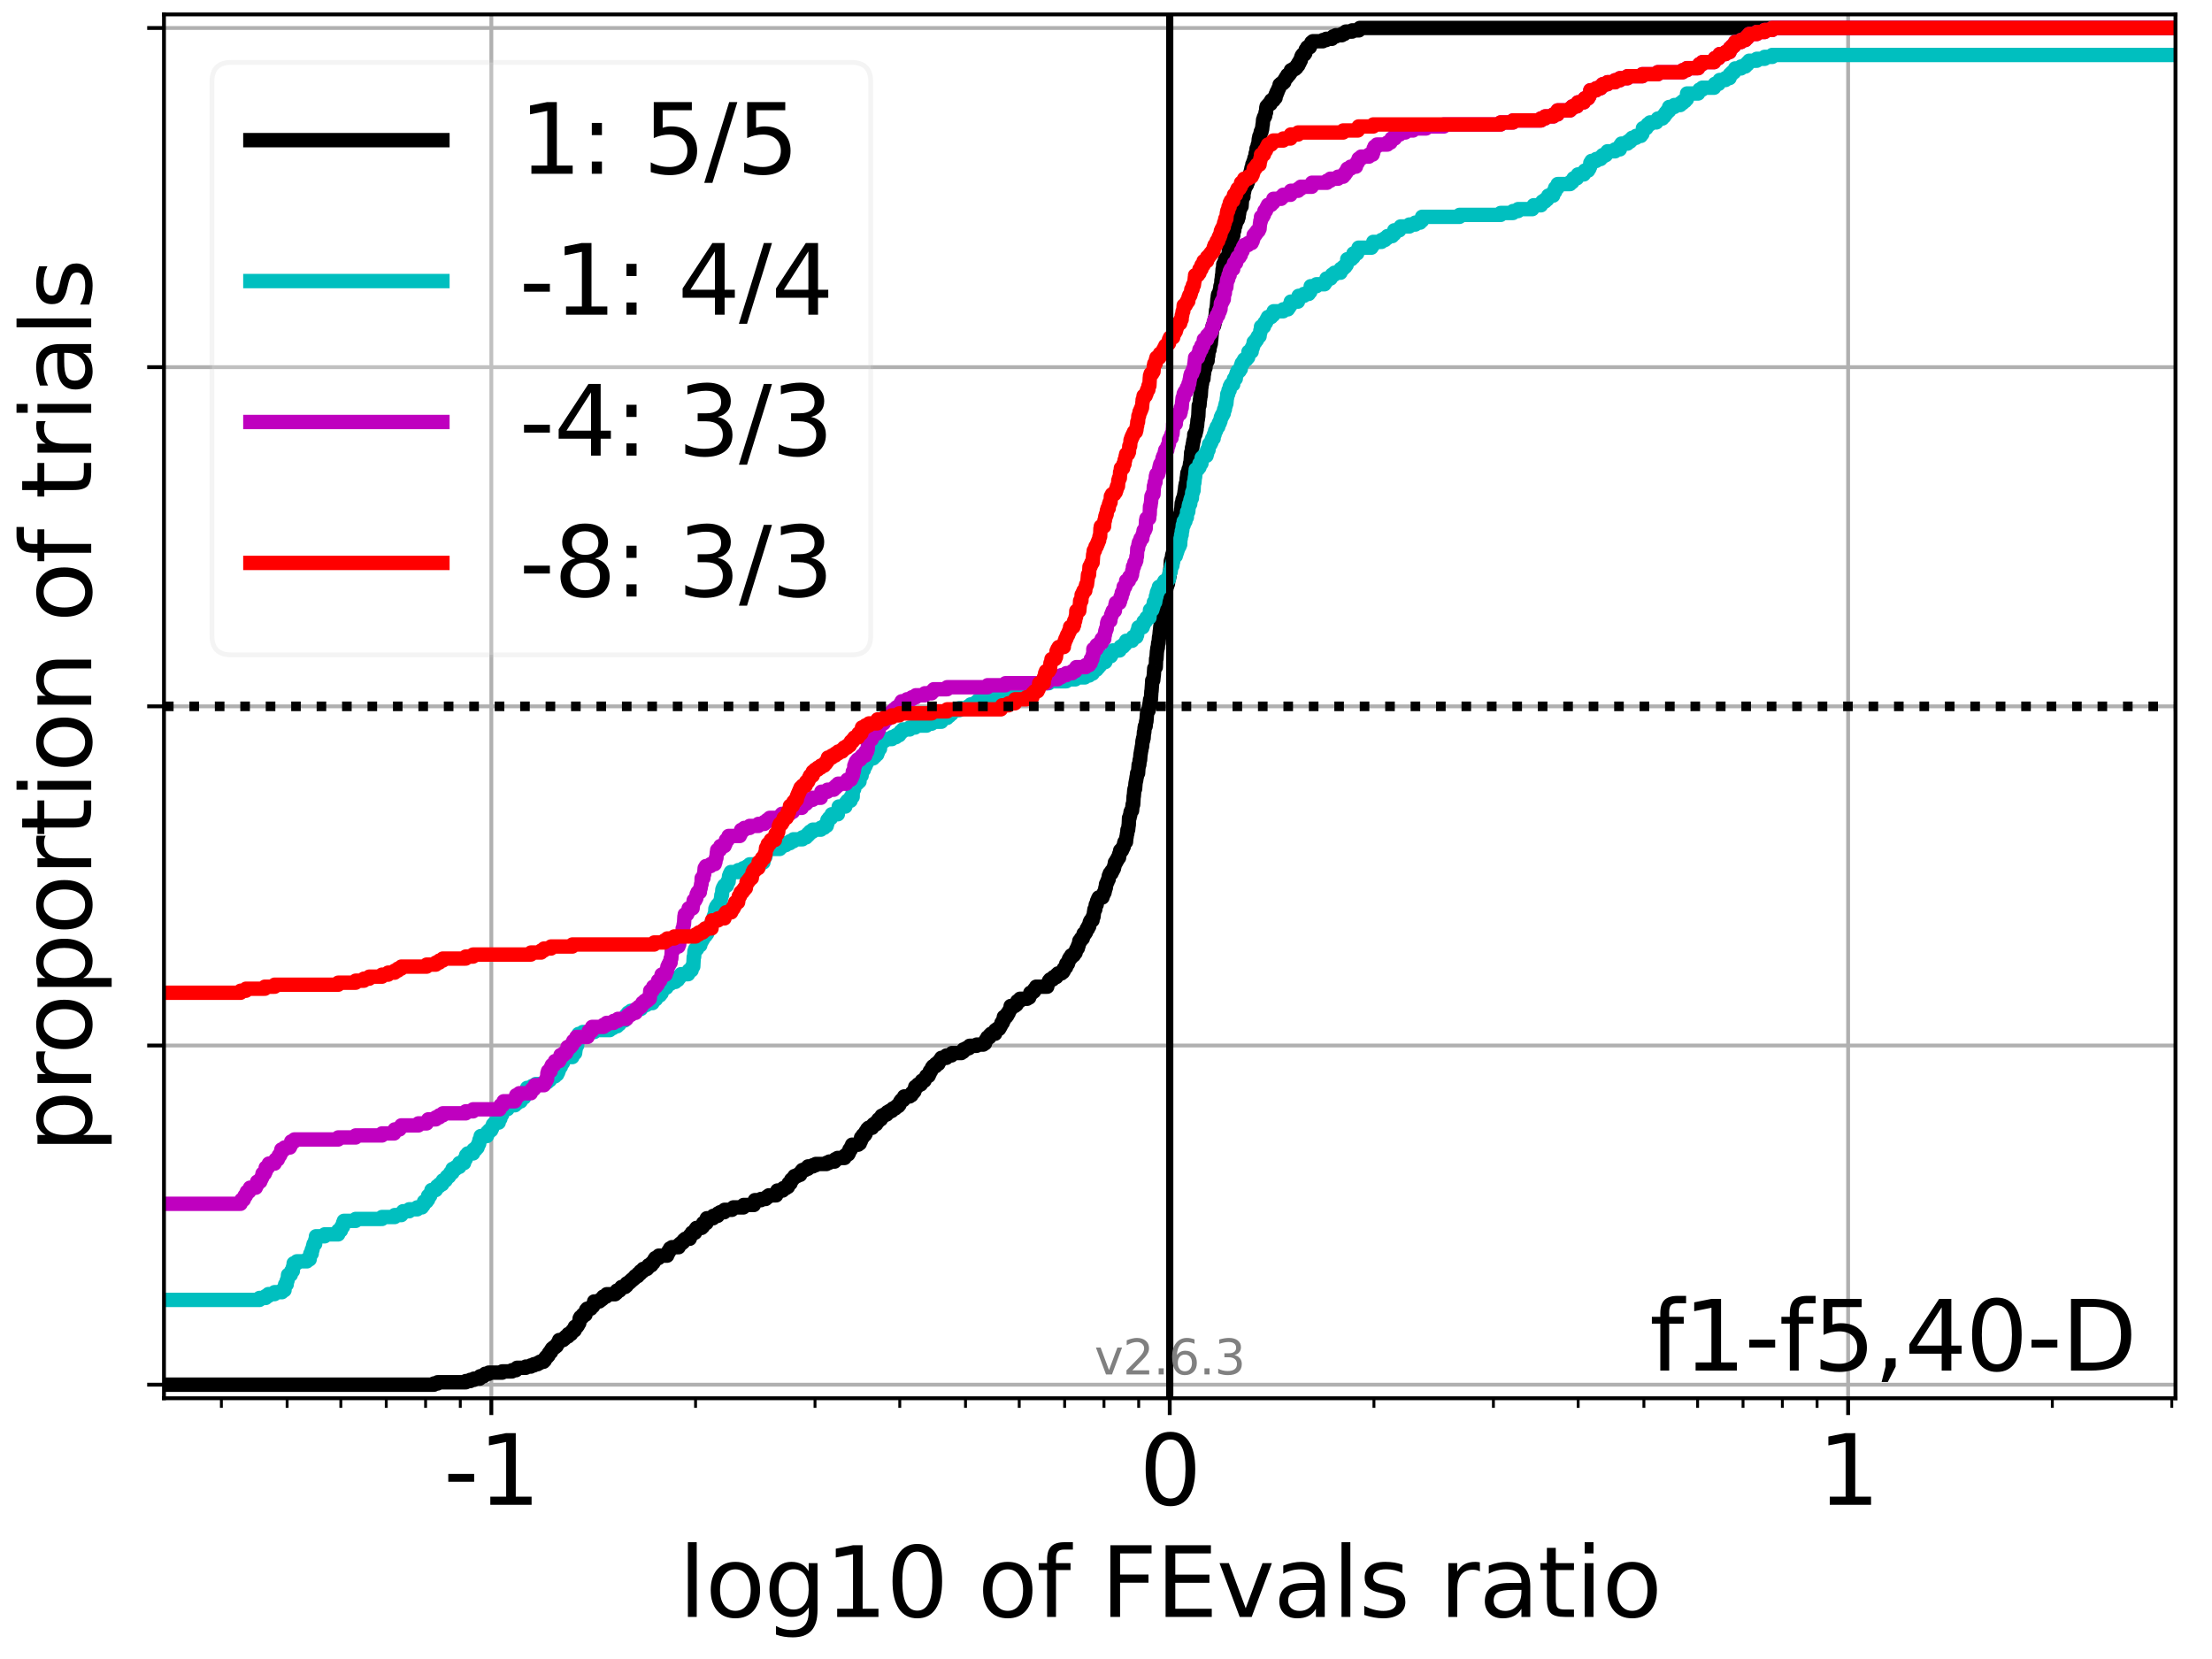 <?xml version="1.0" encoding="utf-8" standalone="no"?>
<!DOCTYPE svg PUBLIC "-//W3C//DTD SVG 1.1//EN"
  "http://www.w3.org/Graphics/SVG/1.1/DTD/svg11.dtd">
<svg height="345.6pt" version="1.1" viewBox="0 0 460.8 345.6" width="460.8pt" xmlns="http://www.w3.org/2000/svg" xmlns:xlink="http://www.w3.org/1999/xlink">
 <defs>
  <style type="text/css">*{stroke-linecap:butt;stroke-linejoin:round;}</style>
 </defs>
 <g id="figure_1">
  <g id="patch_1">
   <path d="M 0 345.6 
L 460.8 345.6 
L 460.8 0 
L 0 0 
z
" style="fill:#ffffff;"/>
  </g>
  <g id="axes_1">
   <g id="patch_2">
    <path d="M 34.16 291.28 
L 453.192 291.28 
L 453.192 3 
L 34.16 3 
z
" style="fill:#ffffff;"/>
   </g>
   <g id="matplotlib.axis_1">
    <g id="xtick_1">
     <g id="line2d_1">
      <path clip-path="url(#pcbe056b90d)" d="M 102.355 291.28 
L 102.355 3 
" style="fill:none;stroke:#b0b0b0;stroke-linecap:square;stroke-width:0.8;"/>
     </g>
     <g id="line2d_2">
      <defs>
       <path d="M 0 0 
L 0 3.5 
" id="mad8df91020" style="stroke:#000000;stroke-width:0.8;"/>
      </defs>
      <g>
       <use style="stroke:#000000;stroke-width:0.8;" x="102.355" xlink:href="#mad8df91020" y="291.28"/>
      </g>
     </g>
     <g id="text_1">
      <!-- -1 -->
      <g transform="translate(92.385 313.477)scale(0.2 -0.2)">
       <defs>
        <path d="M 313 2009 
L 1997 2009 
L 1997 1497 
L 313 1497 
L 313 2009 
z
" id="DejaVuSans-2d" transform="scale(0.016)"/>
        <path d="M 794 531 
L 1825 531 
L 1825 4091 
L 703 3866 
L 703 4441 
L 1819 4666 
L 2450 4666 
L 2450 531 
L 3481 531 
L 3481 0 
L 794 0 
L 794 531 
z
" id="DejaVuSans-31" transform="scale(0.016)"/>
       </defs>
       <use xlink:href="#DejaVuSans-2d"/>
       <use x="36.084" xlink:href="#DejaVuSans-31"/>
      </g>
     </g>
    </g>
    <g id="xtick_2">
     <g id="line2d_3">
      <path clip-path="url(#pcbe056b90d)" d="M 243.676 291.28 
L 243.676 3 
" style="fill:none;stroke:#b0b0b0;stroke-linecap:square;stroke-width:0.8;"/>
     </g>
     <g id="line2d_4">
      <g>
       <use style="stroke:#000000;stroke-width:0.8;" x="243.676" xlink:href="#mad8df91020" y="291.28"/>
      </g>
     </g>
     <g id="text_2">
      <!-- 0 -->
      <g transform="translate(237.314 313.477)scale(0.2 -0.2)">
       <defs>
        <path d="M 2034 4250 
Q 1547 4250 1301 3770 
Q 1056 3291 1056 2328 
Q 1056 1369 1301 889 
Q 1547 409 2034 409 
Q 2525 409 2770 889 
Q 3016 1369 3016 2328 
Q 3016 3291 2770 3770 
Q 2525 4250 2034 4250 
z
M 2034 4750 
Q 2819 4750 3233 4129 
Q 3647 3509 3647 2328 
Q 3647 1150 3233 529 
Q 2819 -91 2034 -91 
Q 1250 -91 836 529 
Q 422 1150 422 2328 
Q 422 3509 836 4129 
Q 1250 4750 2034 4750 
z
" id="DejaVuSans-30" transform="scale(0.016)"/>
       </defs>
       <use xlink:href="#DejaVuSans-30"/>
      </g>
     </g>
    </g>
    <g id="xtick_3">
     <g id="line2d_5">
      <path clip-path="url(#pcbe056b90d)" d="M 384.997 291.28 
L 384.997 3 
" style="fill:none;stroke:#b0b0b0;stroke-linecap:square;stroke-width:0.8;"/>
     </g>
     <g id="line2d_6">
      <g>
       <use style="stroke:#000000;stroke-width:0.8;" x="384.997" xlink:href="#mad8df91020" y="291.28"/>
      </g>
     </g>
     <g id="text_3">
      <!-- 1 -->
      <g transform="translate(378.635 313.477)scale(0.2 -0.2)">
       <use xlink:href="#DejaVuSans-31"/>
      </g>
     </g>
    </g>
    <g id="xtick_4">
     <g id="line2d_7">
      <defs>
       <path d="M 0 0 
L 0 2 
" id="m07809d9f1d" style="stroke:#000000;stroke-width:0.6;"/>
      </defs>
      <g>
       <use style="stroke:#000000;stroke-width:0.6;" x="46.118" xlink:href="#m07809d9f1d" y="291.28"/>
      </g>
     </g>
    </g>
    <g id="xtick_5">
     <g id="line2d_8">
      <g>
       <use style="stroke:#000000;stroke-width:0.6;" x="59.813" xlink:href="#m07809d9f1d" y="291.28"/>
      </g>
     </g>
    </g>
    <g id="xtick_6">
     <g id="line2d_9">
      <g>
       <use style="stroke:#000000;stroke-width:0.6;" x="71.003" xlink:href="#m07809d9f1d" y="291.28"/>
      </g>
     </g>
    </g>
    <g id="xtick_7">
     <g id="line2d_10">
      <g>
       <use style="stroke:#000000;stroke-width:0.6;" x="80.464" xlink:href="#m07809d9f1d" y="291.28"/>
      </g>
     </g>
    </g>
    <g id="xtick_8">
     <g id="line2d_11">
      <g>
       <use style="stroke:#000000;stroke-width:0.6;" x="88.659" xlink:href="#m07809d9f1d" y="291.28"/>
      </g>
     </g>
    </g>
    <g id="xtick_9">
     <g id="line2d_12">
      <g>
       <use style="stroke:#000000;stroke-width:0.6;" x="95.888" xlink:href="#m07809d9f1d" y="291.28"/>
      </g>
     </g>
    </g>
    <g id="xtick_10">
     <g id="line2d_13">
      <g>
       <use style="stroke:#000000;stroke-width:0.6;" x="144.897" xlink:href="#m07809d9f1d" y="291.28"/>
      </g>
     </g>
    </g>
    <g id="xtick_11">
     <g id="line2d_14">
      <g>
       <use style="stroke:#000000;stroke-width:0.6;" x="169.782" xlink:href="#m07809d9f1d" y="291.28"/>
      </g>
     </g>
    </g>
    <g id="xtick_12">
     <g id="line2d_15">
      <g>
       <use style="stroke:#000000;stroke-width:0.6;" x="187.439" xlink:href="#m07809d9f1d" y="291.28"/>
      </g>
     </g>
    </g>
    <g id="xtick_13">
     <g id="line2d_16">
      <g>
       <use style="stroke:#000000;stroke-width:0.6;" x="201.134" xlink:href="#m07809d9f1d" y="291.28"/>
      </g>
     </g>
    </g>
    <g id="xtick_14">
     <g id="line2d_17">
      <g>
       <use style="stroke:#000000;stroke-width:0.6;" x="212.324" xlink:href="#m07809d9f1d" y="291.28"/>
      </g>
     </g>
    </g>
    <g id="xtick_15">
     <g id="line2d_18">
      <g>
       <use style="stroke:#000000;stroke-width:0.6;" x="221.785" xlink:href="#m07809d9f1d" y="291.28"/>
      </g>
     </g>
    </g>
    <g id="xtick_16">
     <g id="line2d_19">
      <g>
       <use style="stroke:#000000;stroke-width:0.6;" x="229.981" xlink:href="#m07809d9f1d" y="291.28"/>
      </g>
     </g>
    </g>
    <g id="xtick_17">
     <g id="line2d_20">
      <g>
       <use style="stroke:#000000;stroke-width:0.6;" x="237.209" xlink:href="#m07809d9f1d" y="291.28"/>
      </g>
     </g>
    </g>
    <g id="xtick_18">
     <g id="line2d_21">
      <g>
       <use style="stroke:#000000;stroke-width:0.6;" x="286.218" xlink:href="#m07809d9f1d" y="291.28"/>
      </g>
     </g>
    </g>
    <g id="xtick_19">
     <g id="line2d_22">
      <g>
       <use style="stroke:#000000;stroke-width:0.6;" x="311.103" xlink:href="#m07809d9f1d" y="291.28"/>
      </g>
     </g>
    </g>
    <g id="xtick_20">
     <g id="line2d_23">
      <g>
       <use style="stroke:#000000;stroke-width:0.6;" x="328.76" xlink:href="#m07809d9f1d" y="291.28"/>
      </g>
     </g>
    </g>
    <g id="xtick_21">
     <g id="line2d_24">
      <g>
       <use style="stroke:#000000;stroke-width:0.6;" x="342.455" xlink:href="#m07809d9f1d" y="291.28"/>
      </g>
     </g>
    </g>
    <g id="xtick_22">
     <g id="line2d_25">
      <g>
       <use style="stroke:#000000;stroke-width:0.6;" x="353.645" xlink:href="#m07809d9f1d" y="291.28"/>
      </g>
     </g>
    </g>
    <g id="xtick_23">
     <g id="line2d_26">
      <g>
       <use style="stroke:#000000;stroke-width:0.6;" x="363.106" xlink:href="#m07809d9f1d" y="291.28"/>
      </g>
     </g>
    </g>
    <g id="xtick_24">
     <g id="line2d_27">
      <g>
       <use style="stroke:#000000;stroke-width:0.6;" x="371.302" xlink:href="#m07809d9f1d" y="291.28"/>
      </g>
     </g>
    </g>
    <g id="xtick_25">
     <g id="line2d_28">
      <g>
       <use style="stroke:#000000;stroke-width:0.6;" x="378.531" xlink:href="#m07809d9f1d" y="291.28"/>
      </g>
     </g>
    </g>
    <g id="xtick_26">
     <g id="line2d_29">
      <g>
       <use style="stroke:#000000;stroke-width:0.6;" x="427.539" xlink:href="#m07809d9f1d" y="291.28"/>
      </g>
     </g>
    </g>
    <g id="xtick_27">
     <g id="line2d_30">
      <g>
       <use style="stroke:#000000;stroke-width:0.6;" x="452.424" xlink:href="#m07809d9f1d" y="291.28"/>
      </g>
     </g>
    </g>
    <g id="text_4">
     <!-- log10 of FEvals ratio -->
     <g transform="translate(141.371 336.833)scale(0.2 -0.2)">
      <defs>
       <path d="M 603 4863 
L 1178 4863 
L 1178 0 
L 603 0 
L 603 4863 
z
" id="DejaVuSans-6c" transform="scale(0.016)"/>
       <path d="M 1959 3097 
Q 1497 3097 1228 2736 
Q 959 2375 959 1747 
Q 959 1119 1226 758 
Q 1494 397 1959 397 
Q 2419 397 2687 759 
Q 2956 1122 2956 1747 
Q 2956 2369 2687 2733 
Q 2419 3097 1959 3097 
z
M 1959 3584 
Q 2709 3584 3137 3096 
Q 3566 2609 3566 1747 
Q 3566 888 3137 398 
Q 2709 -91 1959 -91 
Q 1206 -91 779 398 
Q 353 888 353 1747 
Q 353 2609 779 3096 
Q 1206 3584 1959 3584 
z
" id="DejaVuSans-6f" transform="scale(0.016)"/>
       <path d="M 2906 1791 
Q 2906 2416 2648 2759 
Q 2391 3103 1925 3103 
Q 1463 3103 1205 2759 
Q 947 2416 947 1791 
Q 947 1169 1205 825 
Q 1463 481 1925 481 
Q 2391 481 2648 825 
Q 2906 1169 2906 1791 
z
M 3481 434 
Q 3481 -459 3084 -895 
Q 2688 -1331 1869 -1331 
Q 1566 -1331 1297 -1286 
Q 1028 -1241 775 -1147 
L 775 -588 
Q 1028 -725 1275 -790 
Q 1522 -856 1778 -856 
Q 2344 -856 2625 -561 
Q 2906 -266 2906 331 
L 2906 616 
Q 2728 306 2450 153 
Q 2172 0 1784 0 
Q 1141 0 747 490 
Q 353 981 353 1791 
Q 353 2603 747 3093 
Q 1141 3584 1784 3584 
Q 2172 3584 2450 3431 
Q 2728 3278 2906 2969 
L 2906 3500 
L 3481 3500 
L 3481 434 
z
" id="DejaVuSans-67" transform="scale(0.016)"/>
       <path id="DejaVuSans-20" transform="scale(0.016)"/>
       <path d="M 2375 4863 
L 2375 4384 
L 1825 4384 
Q 1516 4384 1395 4259 
Q 1275 4134 1275 3809 
L 1275 3500 
L 2222 3500 
L 2222 3053 
L 1275 3053 
L 1275 0 
L 697 0 
L 697 3053 
L 147 3053 
L 147 3500 
L 697 3500 
L 697 3744 
Q 697 4328 969 4595 
Q 1241 4863 1831 4863 
L 2375 4863 
z
" id="DejaVuSans-66" transform="scale(0.016)"/>
       <path d="M 628 4666 
L 3309 4666 
L 3309 4134 
L 1259 4134 
L 1259 2759 
L 3109 2759 
L 3109 2228 
L 1259 2228 
L 1259 0 
L 628 0 
L 628 4666 
z
" id="DejaVuSans-46" transform="scale(0.016)"/>
       <path d="M 628 4666 
L 3578 4666 
L 3578 4134 
L 1259 4134 
L 1259 2753 
L 3481 2753 
L 3481 2222 
L 1259 2222 
L 1259 531 
L 3634 531 
L 3634 0 
L 628 0 
L 628 4666 
z
" id="DejaVuSans-45" transform="scale(0.016)"/>
       <path d="M 191 3500 
L 800 3500 
L 1894 563 
L 2988 3500 
L 3597 3500 
L 2284 0 
L 1503 0 
L 191 3500 
z
" id="DejaVuSans-76" transform="scale(0.016)"/>
       <path d="M 2194 1759 
Q 1497 1759 1228 1600 
Q 959 1441 959 1056 
Q 959 750 1161 570 
Q 1363 391 1709 391 
Q 2188 391 2477 730 
Q 2766 1069 2766 1631 
L 2766 1759 
L 2194 1759 
z
M 3341 1997 
L 3341 0 
L 2766 0 
L 2766 531 
Q 2569 213 2275 61 
Q 1981 -91 1556 -91 
Q 1019 -91 701 211 
Q 384 513 384 1019 
Q 384 1609 779 1909 
Q 1175 2209 1959 2209 
L 2766 2209 
L 2766 2266 
Q 2766 2663 2505 2880 
Q 2244 3097 1772 3097 
Q 1472 3097 1187 3025 
Q 903 2953 641 2809 
L 641 3341 
Q 956 3463 1253 3523 
Q 1550 3584 1831 3584 
Q 2591 3584 2966 3190 
Q 3341 2797 3341 1997 
z
" id="DejaVuSans-61" transform="scale(0.016)"/>
       <path d="M 2834 3397 
L 2834 2853 
Q 2591 2978 2328 3040 
Q 2066 3103 1784 3103 
Q 1356 3103 1142 2972 
Q 928 2841 928 2578 
Q 928 2378 1081 2264 
Q 1234 2150 1697 2047 
L 1894 2003 
Q 2506 1872 2764 1633 
Q 3022 1394 3022 966 
Q 3022 478 2636 193 
Q 2250 -91 1575 -91 
Q 1294 -91 989 -36 
Q 684 19 347 128 
L 347 722 
Q 666 556 975 473 
Q 1284 391 1588 391 
Q 1994 391 2212 530 
Q 2431 669 2431 922 
Q 2431 1156 2273 1281 
Q 2116 1406 1581 1522 
L 1381 1569 
Q 847 1681 609 1914 
Q 372 2147 372 2553 
Q 372 3047 722 3315 
Q 1072 3584 1716 3584 
Q 2034 3584 2315 3537 
Q 2597 3491 2834 3397 
z
" id="DejaVuSans-73" transform="scale(0.016)"/>
       <path d="M 2631 2963 
Q 2534 3019 2420 3045 
Q 2306 3072 2169 3072 
Q 1681 3072 1420 2755 
Q 1159 2438 1159 1844 
L 1159 0 
L 581 0 
L 581 3500 
L 1159 3500 
L 1159 2956 
Q 1341 3275 1631 3429 
Q 1922 3584 2338 3584 
Q 2397 3584 2469 3576 
Q 2541 3569 2628 3553 
L 2631 2963 
z
" id="DejaVuSans-72" transform="scale(0.016)"/>
       <path d="M 1172 4494 
L 1172 3500 
L 2356 3500 
L 2356 3053 
L 1172 3053 
L 1172 1153 
Q 1172 725 1289 603 
Q 1406 481 1766 481 
L 2356 481 
L 2356 0 
L 1766 0 
Q 1100 0 847 248 
Q 594 497 594 1153 
L 594 3053 
L 172 3053 
L 172 3500 
L 594 3500 
L 594 4494 
L 1172 4494 
z
" id="DejaVuSans-74" transform="scale(0.016)"/>
       <path d="M 603 3500 
L 1178 3500 
L 1178 0 
L 603 0 
L 603 3500 
z
M 603 4863 
L 1178 4863 
L 1178 4134 
L 603 4134 
L 603 4863 
z
" id="DejaVuSans-69" transform="scale(0.016)"/>
      </defs>
      <use xlink:href="#DejaVuSans-6c"/>
      <use x="27.783" xlink:href="#DejaVuSans-6f"/>
      <use x="88.965" xlink:href="#DejaVuSans-67"/>
      <use x="152.441" xlink:href="#DejaVuSans-31"/>
      <use x="216.064" xlink:href="#DejaVuSans-30"/>
      <use x="279.688" xlink:href="#DejaVuSans-20"/>
      <use x="311.475" xlink:href="#DejaVuSans-6f"/>
      <use x="372.656" xlink:href="#DejaVuSans-66"/>
      <use x="407.861" xlink:href="#DejaVuSans-20"/>
      <use x="439.648" xlink:href="#DejaVuSans-46"/>
      <use x="497.168" xlink:href="#DejaVuSans-45"/>
      <use x="560.352" xlink:href="#DejaVuSans-76"/>
      <use x="619.531" xlink:href="#DejaVuSans-61"/>
      <use x="680.811" xlink:href="#DejaVuSans-6c"/>
      <use x="708.594" xlink:href="#DejaVuSans-73"/>
      <use x="760.693" xlink:href="#DejaVuSans-20"/>
      <use x="792.48" xlink:href="#DejaVuSans-72"/>
      <use x="833.594" xlink:href="#DejaVuSans-61"/>
      <use x="894.873" xlink:href="#DejaVuSans-74"/>
      <use x="934.082" xlink:href="#DejaVuSans-69"/>
      <use x="961.865" xlink:href="#DejaVuSans-6f"/>
     </g>
    </g>
   </g>
   <g id="matplotlib.axis_2">
    <g id="ytick_1">
     <g id="line2d_31">
      <path clip-path="url(#pcbe056b90d)" d="M 34.16 288.454 
L 453.192 288.454 
" style="fill:none;stroke:#b0b0b0;stroke-linecap:square;stroke-width:0.8;"/>
     </g>
     <g id="line2d_32">
      <defs>
       <path d="M 0 0 
L -3.5 0 
" id="md8a7810a71" style="stroke:#000000;stroke-width:0.8;"/>
      </defs>
      <g>
       <use style="stroke:#000000;stroke-width:0.8;" x="34.16" xlink:href="#md8a7810a71" y="288.454"/>
      </g>
     </g>
    </g>
    <g id="ytick_2">
     <g id="line2d_33">
      <path clip-path="url(#pcbe056b90d)" d="M 34.16 217.797 
L 453.192 217.797 
" style="fill:none;stroke:#b0b0b0;stroke-linecap:square;stroke-width:0.8;"/>
     </g>
     <g id="line2d_34">
      <g>
       <use style="stroke:#000000;stroke-width:0.8;" x="34.16" xlink:href="#md8a7810a71" y="217.797"/>
      </g>
     </g>
    </g>
    <g id="ytick_3">
     <g id="line2d_35">
      <path clip-path="url(#pcbe056b90d)" d="M 34.16 147.14 
L 453.192 147.14 
" style="fill:none;stroke:#b0b0b0;stroke-linecap:square;stroke-width:0.8;"/>
     </g>
     <g id="line2d_36">
      <g>
       <use style="stroke:#000000;stroke-width:0.8;" x="34.16" xlink:href="#md8a7810a71" y="147.14"/>
      </g>
     </g>
    </g>
    <g id="ytick_4">
     <g id="line2d_37">
      <path clip-path="url(#pcbe056b90d)" d="M 34.16 76.483 
L 453.192 76.483 
" style="fill:none;stroke:#b0b0b0;stroke-linecap:square;stroke-width:0.8;"/>
     </g>
     <g id="line2d_38">
      <g>
       <use style="stroke:#000000;stroke-width:0.8;" x="34.16" xlink:href="#md8a7810a71" y="76.483"/>
      </g>
     </g>
    </g>
    <g id="ytick_5">
     <g id="line2d_39">
      <path clip-path="url(#pcbe056b90d)" d="M 34.16 5.826 
L 453.192 5.826 
" style="fill:none;stroke:#b0b0b0;stroke-linecap:square;stroke-width:0.8;"/>
     </g>
     <g id="line2d_40">
      <g>
       <use style="stroke:#000000;stroke-width:0.8;" x="34.16" xlink:href="#md8a7810a71" y="5.826"/>
      </g>
     </g>
    </g>
    <g id="text_5">
     <!-- proportion of trials -->
     <g transform="translate(19.001 240.146)rotate(-90)scale(0.2 -0.2)">
      <defs>
       <path d="M 1159 525 
L 1159 -1331 
L 581 -1331 
L 581 3500 
L 1159 3500 
L 1159 2969 
Q 1341 3281 1617 3432 
Q 1894 3584 2278 3584 
Q 2916 3584 3314 3078 
Q 3713 2572 3713 1747 
Q 3713 922 3314 415 
Q 2916 -91 2278 -91 
Q 1894 -91 1617 61 
Q 1341 213 1159 525 
z
M 3116 1747 
Q 3116 2381 2855 2742 
Q 2594 3103 2138 3103 
Q 1681 3103 1420 2742 
Q 1159 2381 1159 1747 
Q 1159 1113 1420 752 
Q 1681 391 2138 391 
Q 2594 391 2855 752 
Q 3116 1113 3116 1747 
z
" id="DejaVuSans-70" transform="scale(0.016)"/>
       <path d="M 3513 2113 
L 3513 0 
L 2938 0 
L 2938 2094 
Q 2938 2591 2744 2837 
Q 2550 3084 2163 3084 
Q 1697 3084 1428 2787 
Q 1159 2491 1159 1978 
L 1159 0 
L 581 0 
L 581 3500 
L 1159 3500 
L 1159 2956 
Q 1366 3272 1645 3428 
Q 1925 3584 2291 3584 
Q 2894 3584 3203 3211 
Q 3513 2838 3513 2113 
z
" id="DejaVuSans-6e" transform="scale(0.016)"/>
      </defs>
      <use xlink:href="#DejaVuSans-70"/>
      <use x="63.477" xlink:href="#DejaVuSans-72"/>
      <use x="102.34" xlink:href="#DejaVuSans-6f"/>
      <use x="163.521" xlink:href="#DejaVuSans-70"/>
      <use x="226.998" xlink:href="#DejaVuSans-6f"/>
      <use x="288.18" xlink:href="#DejaVuSans-72"/>
      <use x="329.293" xlink:href="#DejaVuSans-74"/>
      <use x="368.502" xlink:href="#DejaVuSans-69"/>
      <use x="396.285" xlink:href="#DejaVuSans-6f"/>
      <use x="457.467" xlink:href="#DejaVuSans-6e"/>
      <use x="520.846" xlink:href="#DejaVuSans-20"/>
      <use x="552.633" xlink:href="#DejaVuSans-6f"/>
      <use x="613.814" xlink:href="#DejaVuSans-66"/>
      <use x="649.02" xlink:href="#DejaVuSans-20"/>
      <use x="680.807" xlink:href="#DejaVuSans-74"/>
      <use x="720.016" xlink:href="#DejaVuSans-72"/>
      <use x="761.129" xlink:href="#DejaVuSans-69"/>
      <use x="788.912" xlink:href="#DejaVuSans-61"/>
      <use x="850.191" xlink:href="#DejaVuSans-6c"/>
      <use x="877.975" xlink:href="#DejaVuSans-73"/>
     </g>
    </g>
   </g>
   <g id="line2d_41">
    <path clip-path="url(#pcbe056b90d)" d="M 34.16 288.454 
L 90.39 288.454 
L 90.39 288.203 
L 91.157 288.203 
L 91.157 287.951 
L 97.041 287.951 
L 97.041 287.7 
L 97.966 287.7 
L 97.966 287.449 
L 98.733 287.449 
L 98.733 287.198 
L 99.913 287.198 
L 100.006 286.695 
L 100.773 286.695 
L 100.773 286.444 
L 101.051 286.444 
L 101.051 286.193 
L 101.819 286.193 
L 101.819 285.941 
L 104.616 285.941 
L 104.616 285.69 
L 106.656 285.69 
L 106.656 285.439 
L 107.489 285.439 
L 107.489 285.188 
L 107.702 285.188 
L 107.702 284.937 
L 109.529 284.937 
L 109.529 284.685 
L 110.574 284.685 
L 110.574 284.434 
L 111.234 284.434 
L 111.234 284.183 
L 112.001 284.183 
L 112.001 283.932 
L 112.464 283.932 
L 112.464 283.68 
L 113.232 283.68 
L 113.232 283.429 
L 113.479 283.429 
L 113.546 282.927 
L 113.732 282.927 
L 113.732 282.676 
L 114.019 282.676 
L 114.019 282.424 
L 114.244 282.424 
L 114.314 281.922 
L 114.499 281.922 
L 114.499 281.671 
L 114.786 281.671 
L 114.842 281.168 
L 115.011 281.168 
L 115.011 280.917 
L 115.316 280.917 
L 115.316 280.666 
L 115.655 280.666 
L 115.655 280.415 
L 115.957 280.415 
L 115.957 280.163 
L 116.083 280.163 
L 116.083 279.912 
L 116.253 279.912 
L 116.253 279.661 
L 116.423 279.661 
L 116.483 279.158 
L 117.319 279.158 
L 117.319 278.907 
L 117.616 278.907 
L 117.616 278.656 
L 117.885 278.656 
L 117.885 278.405 
L 118.344 278.405 
L 118.386 277.902 
L 118.96 277.902 
L 118.96 277.651 
L 119.115 277.651 
L 119.115 277.4 
L 119.257 277.4 
L 119.257 277.149 
L 119.707 277.149 
L 119.749 276.395 
L 120.197 276.395 
L 120.197 276.144 
L 120.383 276.144 
L 120.383 275.893 
L 120.509 275.893 
L 120.509 275.641 
L 120.67 275.641 
L 120.757 274.636 
L 120.895 274.636 
L 120.895 274.385 
L 121.348 274.385 
L 121.39 273.883 
L 121.966 273.883 
L 122.041 273.129 
L 122.095 273.129 
L 122.095 272.878 
L 122.306 272.878 
L 122.306 272.627 
L 123.069 272.627 
L 123.069 272.375 
L 123.255 272.375 
L 123.255 272.124 
L 123.542 272.124 
L 123.542 271.873 
L 123.682 271.873 
L 123.767 271.119 
L 124.839 271.119 
L 124.839 270.868 
L 125.178 270.868 
L 125.178 270.617 
L 125.505 270.617 
L 125.505 270.366 
L 125.657 270.366 
L 125.657 270.114 
L 126.273 270.114 
L 126.273 269.863 
L 126.393 269.863 
L 126.393 269.612 
L 128.135 269.612 
L 128.135 269.361 
L 128.431 269.361 
L 128.502 268.858 
L 129.072 268.858 
L 129.072 268.607 
L 129.265 268.607 
L 129.265 268.356 
L 129.466 268.356 
L 129.466 268.105 
L 130.234 268.105 
L 130.234 267.853 
L 130.522 267.853 
L 130.564 267.351 
L 130.979 267.351 
L 130.979 267.1 
L 131.276 267.1 
L 131.276 266.848 
L 131.55 266.848 
L 131.55 266.597 
L 131.846 266.597 
L 131.846 266.346 
L 132.156 266.346 
L 132.156 266.095 
L 132.325 266.095 
L 132.325 265.844 
L 132.856 265.844 
L 132.91 265.341 
L 133.367 265.341 
L 133.409 264.839 
L 133.937 264.839 
L 133.979 264.336 
L 134.802 264.336 
L 134.802 264.085 
L 135.028 264.085 
L 135.099 263.583 
L 135.701 263.583 
L 135.755 263.08 
L 136.117 263.08 
L 136.117 262.829 
L 136.271 262.829 
L 136.326 262.326 
L 136.5 262.326 
L 136.5 262.075 
L 137.19 262.075 
L 137.232 261.573 
L 138.977 261.573 
L 138.989 261.07 
L 139.22 261.07 
L 139.274 260.568 
L 139.524 260.568 
L 139.578 260.065 
L 139.986 260.065 
L 139.986 259.814 
L 141.365 259.814 
L 141.407 259.312 
L 141.697 259.312 
L 141.697 259.06 
L 141.994 259.06 
L 141.994 258.809 
L 142.308 258.809 
L 142.308 258.558 
L 142.463 258.558 
L 142.463 258.307 
L 142.76 258.307 
L 142.76 258.056 
L 143.681 258.056 
L 143.753 257.302 
L 144.084 257.302 
L 144.126 256.799 
L 144.786 256.799 
L 144.893 256.046 
L 145.082 256.046 
L 145.082 255.795 
L 146.158 255.795 
L 146.158 255.543 
L 146.419 255.543 
L 146.473 254.79 
L 147.173 254.79 
L 147.239 253.785 
L 148.545 253.785 
L 148.587 253.282 
L 149.507 253.282 
L 149.561 252.78 
L 149.996 252.78 
L 149.996 252.529 
L 150.88 252.529 
L 150.934 252.026 
L 152.473 252.026 
L 152.473 251.775 
L 152.77 251.775 
L 152.77 251.524 
L 154.861 251.524 
L 154.903 251.021 
L 157.032 251.021 
L 157.032 250.77 
L 157.16 250.77 
L 157.249 250.016 
L 158.523 250.016 
L 158.523 249.765 
L 159.51 249.765 
L 159.51 249.514 
L 159.806 249.514 
L 159.806 249.263 
L 160.164 249.263 
L 160.164 249.011 
L 161.686 249.011 
L 161.686 248.76 
L 161.827 248.76 
L 161.897 248.258 
L 161.939 248.258 
L 161.939 248.007 
L 163.049 248.007 
L 163.049 247.755 
L 163.189 247.755 
L 163.189 247.504 
L 163.749 247.504 
L 163.749 247.253 
L 164.14 247.253 
L 164.231 246.75 
L 164.286 246.75 
L 164.286 246.499 
L 164.69 246.499 
L 164.733 245.997 
L 164.83 245.997 
L 164.83 245.746 
L 165.111 245.746 
L 165.111 245.494 
L 165.327 245.494 
L 165.327 245.243 
L 165.502 245.243 
L 165.502 244.992 
L 166.095 244.992 
L 166.095 244.741 
L 166.69 244.741 
L 166.752 244.238 
L 166.939 244.238 
L 166.939 243.987 
L 167.143 243.987 
L 167.143 243.736 
L 167.736 243.736 
L 167.736 243.485 
L 168.301 243.485 
L 168.331 242.982 
L 169.338 242.982 
L 169.338 242.731 
L 169.942 242.731 
L 169.942 242.48 
L 172.183 242.48 
L 172.183 242.228 
L 172.753 242.228 
L 172.753 241.977 
L 173.864 241.977 
L 173.864 241.726 
L 174.005 241.726 
L 174.005 241.475 
L 174.478 241.475 
L 174.478 241.224 
L 175.927 241.224 
L 176.006 240.721 
L 176.318 240.721 
L 176.318 240.47 
L 176.709 240.47 
L 176.709 240.219 
L 176.849 240.219 
L 176.955 239.465 
L 177.251 239.465 
L 177.279 238.963 
L 177.42 238.963 
L 177.505 238.46 
L 178.771 238.46 
L 178.771 238.209 
L 179.116 238.209 
L 179.162 237.706 
L 179.342 237.706 
L 179.384 236.953 
L 179.733 236.953 
L 179.755 236.45 
L 180.181 236.45 
L 180.181 236.199 
L 180.326 236.199 
L 180.35 235.697 
L 180.532 235.697 
L 180.532 235.445 
L 180.672 235.445 
L 180.672 235.194 
L 180.92 235.194 
L 180.92 234.943 
L 181.676 234.943 
L 181.731 234.44 
L 181.961 234.44 
L 181.961 234.189 
L 182.532 234.189 
L 182.594 233.687 
L 182.901 233.687 
L 182.985 233.184 
L 183.501 233.184 
L 183.578 232.682 
L 183.667 232.682 
L 183.667 232.431 
L 184.173 232.431 
L 184.173 232.179 
L 184.706 232.179 
L 184.706 231.928 
L 184.847 231.928 
L 184.847 231.677 
L 185.275 231.677 
L 185.275 231.426 
L 185.784 231.426 
L 185.784 231.175 
L 185.989 231.175 
L 185.989 230.923 
L 186.483 230.923 
L 186.483 230.672 
L 186.769 230.672 
L 186.769 230.421 
L 187.16 230.421 
L 187.16 230.17 
L 187.362 230.17 
L 187.426 229.667 
L 187.567 229.667 
L 187.567 229.416 
L 187.753 229.416 
L 187.753 229.165 
L 188.193 229.165 
L 188.193 228.914 
L 188.334 228.914 
L 188.348 228.411 
L 189.489 228.411 
L 189.489 228.16 
L 189.88 228.16 
L 189.959 227.657 
L 190.255 227.657 
L 190.255 227.406 
L 190.473 227.406 
L 190.515 226.904 
L 190.646 226.904 
L 190.656 226.401 
L 191.068 226.401 
L 191.068 226.15 
L 191.239 226.15 
L 191.239 225.899 
L 191.834 225.899 
L 191.887 225.396 
L 192.028 225.396 
L 192.028 225.145 
L 192.578 225.145 
L 192.679 224.643 
L 192.851 224.643 
L 192.851 224.392 
L 192.968 224.392 
L 192.968 224.14 
L 193.445 224.14 
L 193.445 223.889 
L 193.562 223.889 
L 193.562 223.638 
L 193.677 223.638 
L 193.701 223.135 
L 193.95 223.135 
L 194.059 222.633 
L 194.156 222.633 
L 194.156 222.382 
L 194.341 222.382 
L 194.341 222.13 
L 194.891 222.13 
L 194.934 221.628 
L 195.482 221.628 
L 195.529 221.126 
L 195.767 221.126 
L 195.767 220.874 
L 195.936 220.874 
L 195.936 220.623 
L 196.099 220.623 
L 196.099 220.372 
L 197.14 220.372 
L 197.145 219.869 
L 198.202 219.869 
L 198.202 219.618 
L 198.343 219.618 
L 198.343 219.367 
L 200.265 219.367 
L 200.265 219.116 
L 200.656 219.116 
L 200.713 218.613 
L 201.249 218.613 
L 201.249 218.362 
L 201.844 218.362 
L 201.844 218.111 
L 201.989 218.111 
L 201.989 217.86 
L 203.455 217.86 
L 203.455 217.608 
L 204.823 217.608 
L 204.823 217.357 
L 205.203 217.357 
L 205.239 216.855 
L 205.38 216.855 
L 205.38 216.604 
L 205.568 216.604 
L 205.568 216.352 
L 205.682 216.352 
L 205.682 216.101 
L 206.119 216.101 
L 206.199 215.599 
L 206.455 215.599 
L 206.455 215.347 
L 207.302 215.347 
L 207.349 214.594 
L 207.693 214.594 
L 207.693 214.343 
L 208.138 214.343 
L 208.138 214.091 
L 208.286 214.091 
L 208.286 213.84 
L 208.431 213.84 
L 208.431 213.589 
L 208.558 213.589 
L 208.617 213.086 
L 208.88 213.086 
L 208.904 212.584 
L 209.1 212.584 
L 209.129 211.83 
L 209.64 211.83 
L 209.64 211.579 
L 209.825 211.579 
L 209.856 211.077 
L 210.112 211.077 
L 210.2 210.574 
L 210.337 210.574 
L 210.337 210.323 
L 210.492 210.323 
L 210.54 209.569 
L 211.409 209.569 
L 211.409 209.318 
L 211.749 209.318 
L 211.749 209.067 
L 211.879 209.067 
L 211.916 208.564 
L 212.399 208.564 
L 212.487 208.062 
L 213.97 208.062 
L 213.97 207.811 
L 214.405 207.811 
L 214.439 207.308 
L 214.627 207.308 
L 214.636 206.806 
L 215.074 206.806 
L 215.074 206.555 
L 215.403 206.555 
L 215.484 206.052 
L 215.769 206.052 
L 215.835 205.55 
L 218.159 205.55 
L 218.18 205.047 
L 218.289 205.047 
L 218.289 204.796 
L 218.436 204.796 
L 218.534 204.294 
L 218.744 204.294 
L 218.744 204.042 
L 219.3 204.042 
L 219.3 203.791 
L 219.455 203.791 
L 219.455 203.54 
L 220.062 203.54 
L 220.119 203.037 
L 220.39 203.037 
L 220.39 202.786 
L 221.107 202.786 
L 221.107 202.535 
L 221.435 202.535 
L 221.435 202.284 
L 221.598 202.284 
L 221.599 201.781 
L 221.838 201.781 
L 221.838 201.53 
L 222.08 201.53 
L 222.117 200.776 
L 222.48 200.776 
L 222.488 200.274 
L 222.65 200.274 
L 222.684 199.772 
L 222.825 199.772 
L 222.825 199.52 
L 223.148 199.52 
L 223.158 199.018 
L 223.69 199.018 
L 223.799 198.515 
L 224.056 198.515 
L 224.141 198.013 
L 224.214 198.013 
L 224.214 197.762 
L 224.351 197.762 
L 224.351 197.51 
L 224.542 197.51 
L 224.557 197.008 
L 224.69 197.008 
L 224.747 196.506 
L 224.837 196.506 
L 224.843 196.003 
L 225.138 196.003 
L 225.185 195.501 
L 225.56 195.501 
L 225.667 194.998 
L 225.731 194.998 
L 225.736 194.496 
L 226.066 194.496 
L 226.066 194.245 
L 226.228 194.245 
L 226.326 193.742 
L 226.386 193.742 
L 226.386 193.491 
L 226.638 193.491 
L 226.674 192.988 
L 226.897 192.988 
L 226.981 192.235 
L 227.066 192.235 
L 227.066 191.984 
L 227.203 191.984 
L 227.203 191.732 
L 227.588 191.732 
L 227.647 190.979 
L 227.795 190.979 
L 227.905 189.974 
L 227.937 189.974 
L 227.979 189.471 
L 228.157 189.471 
L 228.266 188.466 
L 228.452 188.466 
L 228.532 187.713 
L 228.677 187.713 
L 228.745 187.21 
L 228.875 187.21 
L 228.875 186.959 
L 229.656 186.959 
L 229.748 186.457 
L 229.84 186.457 
L 229.949 185.954 
L 230.088 185.954 
L 230.179 185.452 
L 230.205 185.452 
L 230.27 184.949 
L 230.365 184.949 
L 230.404 184.196 
L 230.515 184.196 
L 230.625 183.693 
L 230.725 183.693 
L 230.828 183.191 
L 230.954 183.191 
L 230.994 182.437 
L 231.129 182.437 
L 231.193 181.935 
L 231.545 181.935 
L 231.558 181.432 
L 231.797 181.432 
L 231.797 181.181 
L 231.924 181.181 
L 231.924 180.93 
L 232.054 180.93 
L 232.092 180.427 
L 232.174 180.427 
L 232.256 179.674 
L 232.505 179.674 
L 232.566 179.171 
L 232.789 179.171 
L 232.848 178.669 
L 233.116 178.669 
L 233.146 177.915 
L 233.279 177.915 
L 233.358 177.161 
L 233.737 177.161 
L 233.778 176.659 
L 233.969 176.659 
L 233.969 176.408 
L 234.087 176.408 
L 234.175 175.654 
L 234.25 175.654 
L 234.25 175.403 
L 234.561 175.403 
L 234.642 174.398 
L 234.683 174.398 
L 234.778 173.644 
L 234.834 173.644 
L 234.87 172.891 
L 235.002 172.891 
L 235.113 171.886 
L 235.14 171.886 
L 235.2 170.378 
L 235.308 170.378 
L 235.381 169.876 
L 235.433 169.876 
L 235.528 169.122 
L 235.643 169.122 
L 235.643 168.871 
L 235.823 168.871 
L 235.919 167.866 
L 235.939 167.866 
L 235.939 167.615 
L 236.056 167.615 
L 236.157 165.856 
L 236.198 165.856 
L 236.293 164.6 
L 236.341 164.6 
L 236.341 164.349 
L 236.456 164.349 
L 236.553 163.093 
L 236.568 163.093 
L 236.656 162.59 
L 236.682 162.59 
L 236.776 161.837 
L 236.82 161.837 
L 236.885 161.083 
L 237.081 161.083 
L 237.164 159.827 
L 237.194 159.827 
L 237.2 159.324 
L 237.334 159.324 
L 237.412 158.319 
L 237.496 158.319 
L 237.59 157.063 
L 237.618 157.063 
L 237.728 156.31 
L 237.752 156.31 
L 237.86 155.556 
L 237.909 155.556 
L 238.013 154.3 
L 238.109 154.3 
L 238.125 153.797 
L 238.231 153.797 
L 238.305 152.541 
L 238.376 152.541 
L 238.452 151.536 
L 238.506 151.536 
L 238.506 151.285 
L 238.656 151.285 
L 238.755 150.28 
L 238.82 150.28 
L 238.928 148.773 
L 238.944 148.773 
L 238.987 148.271 
L 239.131 148.271 
L 239.131 148.019 
L 239.273 148.019 
L 239.328 147.517 
L 239.4 147.517 
L 239.476 146.512 
L 239.512 146.512 
L 239.585 145.758 
L 239.751 145.758 
L 239.855 144 
L 239.886 144 
L 239.99 142.492 
L 240 142.492 
L 240.031 141.739 
L 240.236 141.739 
L 240.34 140.734 
L 240.356 140.734 
L 240.453 139.226 
L 240.601 139.226 
L 240.601 138.975 
L 240.769 138.975 
L 240.838 137.217 
L 240.912 137.217 
L 241.007 135.709 
L 241.025 135.709 
L 241.111 134.956 
L 241.189 134.956 
L 241.269 133.951 
L 241.354 133.951 
L 241.449 132.695 
L 241.504 132.695 
L 241.613 131.438 
L 241.634 131.438 
L 241.73 130.434 
L 241.814 130.434 
L 241.872 128.675 
L 241.926 128.675 
L 241.939 128.173 
L 242.061 128.173 
L 242.17 127.168 
L 242.226 127.168 
L 242.313 126.163 
L 242.369 126.163 
L 242.455 125.158 
L 242.506 125.158 
L 242.602 124.655 
L 242.635 124.655 
L 242.653 124.153 
L 242.783 124.153 
L 242.869 122.897 
L 242.931 122.897 
L 243.02 122.143 
L 243.116 122.143 
L 243.118 121.641 
L 243.299 121.641 
L 243.394 120.636 
L 243.485 120.636 
L 243.513 120.133 
L 243.603 120.133 
L 243.676 119.38 
L 243.721 119.38 
L 243.819 118.375 
L 243.848 118.375 
L 243.91 116.867 
L 243.967 116.867 
L 243.967 116.616 
L 244.092 116.616 
L 244.191 115.611 
L 244.274 115.611 
L 244.343 115.109 
L 244.427 115.109 
L 244.522 114.104 
L 244.554 114.104 
L 244.664 113.099 
L 244.696 113.099 
L 244.776 112.345 
L 244.811 112.345 
L 244.866 111.843 
L 244.998 111.843 
L 245.08 111.089 
L 245.162 111.089 
L 245.234 110.336 
L 245.401 110.336 
L 245.444 109.833 
L 245.54 109.833 
L 245.595 109.331 
L 245.672 109.331 
L 245.743 108.828 
L 245.787 108.828 
L 245.856 107.07 
L 245.951 107.07 
L 246.058 106.065 
L 246.088 106.065 
L 246.176 104.809 
L 246.257 104.809 
L 246.352 104.055 
L 246.453 104.055 
L 246.453 103.804 
L 246.57 103.804 
L 246.667 103.05 
L 246.704 103.05 
L 246.789 102.296 
L 246.816 102.296 
L 246.92 101.292 
L 246.95 101.292 
L 247.015 100.789 
L 247.123 100.789 
L 247.225 99.533 
L 247.251 99.533 
L 247.358 98.528 
L 247.53 98.528 
L 247.602 97.774 
L 247.694 97.774 
L 247.795 97.272 
L 247.831 97.272 
L 247.91 96.518 
L 247.991 96.518 
L 248.099 95.011 
L 248.113 95.011 
L 248.143 94.257 
L 248.249 94.257 
L 248.32 93.252 
L 248.382 93.252 
L 248.478 92.499 
L 248.512 92.499 
L 248.609 91.745 
L 248.669 91.745 
L 248.772 90.991 
L 248.783 90.991 
L 248.79 90.489 
L 249.02 90.489 
L 249.037 89.986 
L 249.141 89.986 
L 249.22 89.484 
L 249.257 89.484 
L 249.305 88.73 
L 249.372 88.73 
L 249.469 87.474 
L 249.514 87.474 
L 249.607 86.721 
L 249.628 86.721 
L 249.726 84.46 
L 249.873 84.46 
L 249.975 83.203 
L 249.999 83.203 
L 250.068 82.45 
L 250.135 82.45 
L 250.24 80.691 
L 250.277 80.691 
L 250.359 79.937 
L 250.406 79.937 
L 250.51 78.933 
L 250.695 78.933 
L 250.766 77.928 
L 250.808 77.928 
L 250.905 77.174 
L 250.92 77.174 
L 251.004 76.672 
L 251.113 76.672 
L 251.203 75.667 
L 251.311 75.667 
L 251.311 75.415 
L 251.426 75.415 
L 251.426 75.164 
L 251.563 75.164 
L 251.6 74.159 
L 251.691 74.159 
L 251.789 72.903 
L 251.954 72.903 
L 251.992 72.15 
L 252.083 72.15 
L 252.187 71.647 
L 252.218 71.647 
L 252.31 70.642 
L 252.332 70.642 
L 252.426 69.386 
L 252.449 69.386 
L 252.521 68.381 
L 252.581 68.381 
L 252.624 67.879 
L 252.906 67.879 
L 252.998 67.376 
L 253.029 67.376 
L 253.075 66.371 
L 253.145 66.371 
L 253.24 65.618 
L 253.262 65.618 
L 253.328 64.613 
L 253.396 64.613 
L 253.504 63.608 
L 253.513 63.608 
L 253.601 62.352 
L 253.639 62.352 
L 253.7 61.598 
L 253.751 61.598 
L 253.751 61.347 
L 253.954 61.347 
L 254.062 60.593 
L 254.151 60.593 
L 254.243 59.588 
L 254.377 59.588 
L 254.45 58.332 
L 254.489 58.332 
L 254.576 57.327 
L 254.622 57.327 
L 254.699 56.071 
L 254.794 56.071 
L 254.828 55.066 
L 254.969 55.066 
L 255.067 54.564 
L 255.162 54.564 
L 255.208 54.061 
L 255.337 54.061 
L 255.337 53.81 
L 255.801 53.81 
L 255.882 53.056 
L 255.92 53.056 
L 256.019 51.8 
L 256.154 51.8 
L 256.164 51.298 
L 256.284 51.298 
L 256.341 50.544 
L 256.396 50.544 
L 256.504 49.791 
L 256.688 49.791 
L 256.714 49.037 
L 256.912 49.037 
L 256.97 48.032 
L 257.115 48.032 
L 257.196 47.027 
L 257.354 47.027 
L 257.407 46.273 
L 257.578 46.273 
L 257.632 45.771 
L 257.86 45.771 
L 257.946 45.269 
L 258.014 45.269 
L 258.091 44.515 
L 258.128 44.515 
L 258.239 43.51 
L 258.381 43.51 
L 258.401 43.007 
L 258.637 43.007 
L 258.739 41.5 
L 258.781 41.5 
L 258.781 41.249 
L 258.894 41.249 
L 258.894 40.998 
L 259.037 40.998 
L 259.043 39.993 
L 259.164 39.993 
L 259.275 39.239 
L 259.356 39.239 
L 259.396 38.737 
L 259.609 38.737 
L 259.609 38.485 
L 259.757 38.485 
L 259.801 37.983 
L 259.948 37.983 
L 260.012 37.481 
L 260.124 37.481 
L 260.124 37.229 
L 260.286 37.229 
L 260.357 36.224 
L 260.45 36.224 
L 260.542 35.722 
L 260.576 35.722 
L 260.661 35.22 
L 260.707 35.22 
L 260.707 34.968 
L 260.83 34.968 
L 260.899 34.215 
L 261.054 34.215 
L 261.099 33.712 
L 261.297 33.712 
L 261.318 32.959 
L 261.462 32.959 
L 261.571 31.954 
L 261.707 31.954 
L 261.771 30.949 
L 261.917 30.949 
L 262.005 30.195 
L 262.126 30.195 
L 262.23 28.939 
L 262.295 28.939 
L 262.333 28.436 
L 262.466 28.436 
L 262.527 27.934 
L 262.6 27.934 
L 262.643 27.432 
L 262.794 27.432 
L 262.846 26.929 
L 262.916 26.929 
L 263.021 25.924 
L 263.055 25.924 
L 263.13 24.919 
L 263.194 24.919 
L 263.301 24.417 
L 263.446 24.417 
L 263.446 24.166 
L 263.558 24.166 
L 263.641 23.412 
L 263.742 23.412 
L 263.8 22.407 
L 263.86 22.407 
L 263.86 22.156 
L 264.082 22.156 
L 264.082 21.905 
L 264.307 21.905 
L 264.307 21.653 
L 264.677 21.653 
L 264.681 21.151 
L 264.823 21.151 
L 264.823 20.9 
L 265.319 20.9 
L 265.378 20.397 
L 265.718 20.397 
L 265.759 19.644 
L 265.944 19.644 
L 265.971 19.141 
L 266.143 19.141 
L 266.231 18.639 
L 266.335 18.639 
L 266.335 18.387 
L 266.456 18.387 
L 266.553 17.885 
L 266.568 17.885 
L 266.568 17.634 
L 266.843 17.634 
L 266.843 17.383 
L 267.261 17.383 
L 267.261 17.131 
L 267.528 17.131 
L 267.562 16.629 
L 267.728 16.629 
L 267.728 16.378 
L 267.868 16.378 
L 267.868 16.126 
L 268.117 16.126 
L 268.185 15.624 
L 268.529 15.624 
L 268.529 15.373 
L 268.721 15.373 
L 268.721 15.122 
L 268.893 15.122 
L 268.924 14.619 
L 269.363 14.619 
L 269.363 14.368 
L 269.805 14.368 
L 269.805 14.117 
L 270.082 14.117 
L 270.169 13.614 
L 270.47 13.614 
L 270.481 13.112 
L 270.727 13.112 
L 270.777 12.609 
L 270.973 12.609 
L 271.078 11.856 
L 271.183 11.856 
L 271.183 11.604 
L 271.361 11.604 
L 271.361 11.353 
L 271.741 11.353 
L 271.741 11.102 
L 271.915 11.102 
L 272.004 10.348 
L 272.217 10.348 
L 272.316 9.846 
L 272.854 9.846 
L 272.904 9.343 
L 273.096 9.343 
L 273.191 8.841 
L 273.491 8.841 
L 273.491 8.59 
L 275.568 8.59 
L 275.568 8.339 
L 276.277 8.339 
L 276.277 8.087 
L 277.452 8.087 
L 277.452 7.836 
L 277.718 7.836 
L 277.718 7.585 
L 278.288 7.585 
L 278.288 7.334 
L 279.529 7.334 
L 279.529 7.082 
L 280.042 7.082 
L 280.042 6.831 
L 280.344 6.831 
L 280.344 6.58 
L 281.679 6.58 
L 281.679 6.329 
L 283.075 6.329 
L 283.075 6.077 
L 283.267 6.077 
L 283.267 5.826 
L 453.192 5.826 
L 453.192 5.826 
" style="fill:none;stroke:#000000;stroke-linecap:square;stroke-width:3;"/>
   </g>
   <g id="line2d_42">
    <path clip-path="url(#pcbe056b90d)" style="fill:none;stroke:#000000;stroke-linecap:square;stroke-width:3;"/>
   </g>
   <g id="line2d_43">
    <path clip-path="url(#pcbe056b90d)" d="M 34.16 270.79 
L 54.057 270.79 
L 54.057 270.388 
L 55.34 270.388 
L 55.34 269.987 
L 55.912 269.987 
L 55.912 269.585 
L 57.194 269.585 
L 57.194 269.184 
L 58.724 269.184 
L 58.724 268.782 
L 59.267 268.782 
L 59.291 267.979 
L 59.398 267.979 
L 59.398 267.578 
L 59.725 267.578 
L 59.74 266.775 
L 59.896 266.775 
L 60.007 265.571 
L 60.574 265.571 
L 60.681 264.768 
L 61.008 264.768 
L 61.023 263.965 
L 61.122 263.965 
L 61.179 263.162 
L 61.835 263.162 
L 61.835 262.76 
L 63.934 262.76 
L 63.934 262.359 
L 64.501 262.359 
L 64.608 261.556 
L 64.648 261.556 
L 64.648 261.154 
L 64.936 261.154 
L 64.951 260.352 
L 65.107 260.352 
L 65.215 259.549 
L 65.322 259.549 
L 65.322 259.147 
L 65.649 259.147 
L 65.664 258.344 
L 65.789 258.344 
L 65.82 257.541 
L 67.643 257.541 
L 67.643 257.14 
L 70.455 257.14 
L 70.456 256.337 
L 71.023 256.337 
L 71.13 255.534 
L 71.457 255.534 
L 71.472 254.731 
L 71.628 254.731 
L 71.628 254.33 
L 74.09 254.33 
L 74.09 253.928 
L 79.574 253.928 
L 79.574 253.527 
L 82.22 253.527 
L 82.22 253.125 
L 83.595 253.125 
L 83.595 252.724 
L 83.965 252.724 
L 83.965 252.322 
L 85.248 252.322 
L 85.248 251.921 
L 86.912 251.921 
L 86.912 251.519 
L 87.893 251.519 
L 87.893 251.118 
L 88.195 251.118 
L 88.195 250.717 
L 88.333 250.717 
L 88.333 250.315 
L 88.879 250.315 
L 88.879 249.914 
L 89.175 249.914 
L 89.176 249.111 
L 89.616 249.111 
L 89.616 248.709 
L 89.763 248.709 
L 89.763 248.308 
L 89.889 248.308 
L 89.889 247.906 
L 90.791 247.906 
L 90.791 247.505 
L 91.046 247.505 
L 91.046 247.103 
L 91.526 247.103 
L 91.526 246.702 
L 92.123 246.702 
L 92.123 246.3 
L 92.252 246.3 
L 92.252 245.899 
L 92.836 245.899 
L 92.836 245.498 
L 93.104 245.498 
L 93.104 245.096 
L 93.543 245.096 
L 93.543 244.695 
L 93.817 244.695 
L 93.817 244.293 
L 94.257 244.293 
L 94.279 243.49 
L 94.973 243.49 
L 94.973 243.089 
L 95.687 243.089 
L 95.697 242.286 
L 96.667 242.286 
L 96.737 241.483 
L 97.018 241.483 
L 97.086 240.68 
L 97.432 240.68 
L 97.432 240.279 
L 98.548 240.279 
L 98.644 239.476 
L 99.126 239.476 
L 99.126 239.074 
L 99.475 239.074 
L 99.475 238.673 
L 99.625 238.673 
L 99.625 238.271 
L 99.821 238.271 
L 99.875 237.468 
L 100.065 237.468 
L 100.135 236.665 
L 101.427 236.665 
L 101.495 235.863 
L 101.884 235.863 
L 101.884 235.461 
L 102.334 235.461 
L 102.334 235.06 
L 102.524 235.06 
L 102.524 234.658 
L 102.682 234.658 
L 102.682 234.257 
L 103.029 234.257 
L 103.029 233.855 
L 103.886 233.855 
L 103.964 233.052 
L 104.235 233.052 
L 104.343 232.249 
L 104.581 232.249 
L 104.691 231.446 
L 105.038 231.446 
L 105.038 231.045 
L 105.731 231.045 
L 105.819 230.242 
L 107.284 230.242 
L 107.284 229.841 
L 107.74 229.841 
L 107.74 229.439 
L 108.467 229.439 
L 108.467 229.038 
L 108.631 229.038 
L 108.631 228.636 
L 109.198 228.636 
L 109.305 227.833 
L 109.632 227.833 
L 109.648 227.03 
L 109.804 227.03 
L 109.804 226.629 
L 110.855 226.629 
L 110.855 226.228 
L 111.606 226.228 
L 111.606 225.826 
L 113.461 225.826 
L 113.461 225.425 
L 114.063 225.425 
L 114.063 225.023 
L 114.564 225.023 
L 114.564 224.622 
L 114.688 224.622 
L 114.688 224.22 
L 115.615 224.22 
L 115.615 223.819 
L 116.072 223.819 
L 116.072 223.417 
L 116.273 223.417 
L 116.273 223.016 
L 116.418 223.016 
L 116.418 222.614 
L 116.543 222.614 
L 116.543 222.213 
L 116.84 222.213 
L 116.947 221.41 
L 117.275 221.41 
L 117.29 220.607 
L 117.446 220.607 
L 117.446 220.206 
L 119.23 220.206 
L 119.23 219.804 
L 119.355 219.804 
L 119.355 219.403 
L 119.798 219.403 
L 119.905 218.6 
L 119.922 218.6 
L 120.03 217.797 
L 120.232 217.797 
L 120.247 216.994 
L 120.357 216.994 
L 120.403 215.79 
L 120.528 215.79 
L 120.528 215.388 
L 121.425 215.388 
L 121.425 214.987 
L 123.813 214.987 
L 123.813 214.585 
L 127.021 214.585 
L 127.021 214.184 
L 127.674 214.184 
L 127.674 213.782 
L 128.574 213.782 
L 128.574 213.381 
L 129.03 213.381 
L 129.039 212.578 
L 130.133 212.578 
L 130.133 212.176 
L 130.326 212.176 
L 130.326 211.775 
L 130.482 211.775 
L 130.482 211.374 
L 130.828 211.374 
L 130.828 210.972 
L 131.428 210.972 
L 131.428 210.571 
L 132.714 210.571 
L 132.714 210.169 
L 133.531 210.169 
L 133.531 209.768 
L 133.872 209.768 
L 133.872 209.366 
L 134.636 209.366 
L 134.636 208.965 
L 135.922 208.965 
L 135.922 208.563 
L 136.188 208.563 
L 136.188 208.162 
L 136.645 208.162 
L 136.645 207.76 
L 136.819 207.76 
L 136.819 207.359 
L 137.475 207.359 
L 137.475 206.957 
L 137.801 206.957 
L 137.801 206.556 
L 137.931 206.556 
L 137.931 206.155 
L 138.24 206.155 
L 138.24 205.753 
L 138.824 205.753 
L 138.836 204.95 
L 139.67 204.95 
L 139.67 204.549 
L 140.691 204.549 
L 140.691 204.147 
L 141.212 204.147 
L 141.212 203.746 
L 141.514 203.746 
L 141.514 203.344 
L 141.862 203.344 
L 141.862 202.943 
L 143.349 202.943 
L 143.349 202.541 
L 143.503 202.541 
L 143.503 202.14 
L 144.07 202.14 
L 144.178 201.337 
L 144.42 201.337 
L 144.52 199.33 
L 144.597 199.33 
L 144.676 198.125 
L 144.802 198.125 
L 144.802 197.724 
L 145.203 197.724 
L 145.203 197.322 
L 145.443 197.322 
L 145.443 196.921 
L 145.882 196.921 
L 145.972 196.118 
L 146.196 196.118 
L 146.196 195.717 
L 146.429 195.717 
L 146.429 195.315 
L 146.657 195.315 
L 146.657 194.914 
L 147.017 194.914 
L 147.017 194.512 
L 147.312 194.512 
L 147.419 193.709 
L 147.544 193.709 
L 147.544 193.308 
L 148.015 193.308 
L 148.051 192.505 
L 148.4 192.505 
L 148.4 192.103 
L 148.525 192.103 
L 148.583 191.301 
L 148.69 191.301 
L 148.69 190.899 
L 148.84 190.899 
L 148.84 190.498 
L 148.965 190.498 
L 149.032 189.293 
L 149.188 189.293 
L 149.188 188.892 
L 149.469 188.892 
L 149.469 188.49 
L 150.009 188.49 
L 150.036 187.687 
L 150.143 187.687 
L 150.225 186.884 
L 150.27 186.884 
L 150.27 186.483 
L 150.394 186.483 
L 150.486 185.279 
L 150.642 185.279 
L 150.642 184.877 
L 150.863 184.877 
L 150.863 184.476 
L 151.43 184.476 
L 151.537 183.673 
L 151.777 183.673 
L 151.88 182.468 
L 152.036 182.468 
L 152.036 182.067 
L 152.234 182.067 
L 152.234 181.666 
L 153.792 181.666 
L 153.792 181.264 
L 154.821 181.264 
L 154.821 180.863 
L 155.647 180.863 
L 155.647 180.461 
L 156.171 180.461 
L 156.171 180.06 
L 158.459 180.06 
L 158.459 179.658 
L 159.026 179.658 
L 159.133 178.855 
L 159.227 178.855 
L 159.227 178.454 
L 159.461 178.454 
L 159.476 177.651 
L 159.632 177.651 
L 159.632 177.249 
L 159.806 177.249 
L 159.806 176.848 
L 162.435 176.848 
L 162.435 176.447 
L 162.863 176.447 
L 162.863 176.045 
L 163.722 176.045 
L 163.722 175.644 
L 164.567 175.644 
L 164.567 175.242 
L 165.29 175.242 
L 165.29 174.841 
L 167.149 174.841 
L 167.149 174.439 
L 167.936 174.439 
L 167.936 174.038 
L 168.346 174.038 
L 168.346 173.636 
L 168.745 173.636 
L 168.745 173.235 
L 169.312 173.235 
L 169.312 172.833 
L 170.992 172.833 
L 170.992 172.432 
L 171.692 172.432 
L 171.692 172.03 
L 172.219 172.03 
L 172.219 171.629 
L 172.34 171.629 
L 172.368 170.826 
L 172.673 170.826 
L 172.673 170.425 
L 173.113 170.425 
L 173.113 170.023 
L 173.257 170.023 
L 173.257 169.622 
L 174.542 169.622 
L 174.595 168.819 
L 174.71 168.819 
L 174.729 168.016 
L 176.104 168.016 
L 176.204 167.213 
L 176.507 167.213 
L 176.507 166.812 
L 177.185 166.812 
L 177.242 166.009 
L 177.625 166.009 
L 177.658 164.403 
L 177.936 164.403 
L 178.024 163.198 
L 178.639 163.198 
L 178.639 162.797 
L 179.052 162.797 
L 179.078 161.593 
L 179.489 161.593 
L 179.563 160.388 
L 179.945 160.388 
L 180.033 159.585 
L 180.298 159.585 
L 180.298 159.184 
L 180.472 159.184 
L 180.508 158.381 
L 181.025 158.381 
L 181.025 157.979 
L 181.902 157.979 
L 181.902 157.578 
L 182.316 157.578 
L 182.316 157.176 
L 182.734 157.176 
L 182.734 156.775 
L 182.884 156.775 
L 182.991 155.972 
L 183.318 155.972 
L 183.333 155.169 
L 183.489 155.169 
L 183.489 154.768 
L 183.7 154.768 
L 183.7 154.366 
L 184.264 154.366 
L 184.264 153.965 
L 185.791 153.965 
L 185.791 153.563 
L 186.648 153.563 
L 186.648 153.162 
L 187.32 153.162 
L 187.32 152.76 
L 187.629 152.76 
L 187.629 152.359 
L 188.068 152.359 
L 188.068 151.958 
L 189.498 151.958 
L 189.498 151.556 
L 190.625 151.556 
L 190.625 151.155 
L 193.014 151.155 
L 193.014 150.753 
L 194.091 150.753 
L 194.091 150.352 
L 196.094 150.352 
L 196.094 149.95 
L 196.221 149.95 
L 196.221 149.549 
L 197.309 149.549 
L 197.309 149.147 
L 197.774 149.147 
L 197.774 148.746 
L 198.23 148.746 
L 198.23 148.344 
L 198.483 148.344 
L 198.483 147.943 
L 199.826 147.943 
L 199.826 147.541 
L 201.69 147.541 
L 201.69 147.14 
L 202.215 147.14 
L 202.215 146.739 
L 203.243 146.739 
L 203.243 146.337 
L 203.699 146.337 
L 203.699 145.936 
L 205.423 145.936 
L 205.423 145.534 
L 205.736 145.534 
L 205.736 145.133 
L 206.975 145.133 
L 206.975 144.731 
L 207.432 144.731 
L 207.432 144.33 
L 207.558 144.33 
L 207.558 143.928 
L 210.505 143.928 
L 210.505 143.527 
L 211.486 143.527 
L 211.486 143.125 
L 211.926 143.125 
L 211.926 142.724 
L 213.356 142.724 
L 213.356 142.322 
L 218.495 142.322 
L 218.495 141.921 
L 222.13 141.921 
L 222.13 141.52 
L 224.021 141.52 
L 224.021 141.118 
L 225.983 141.118 
L 225.983 140.717 
L 226.904 140.717 
L 226.904 140.315 
L 227.614 140.315 
L 227.614 139.914 
L 227.765 139.914 
L 227.765 139.512 
L 228.442 139.512 
L 228.442 139.111 
L 228.79 139.111 
L 228.79 138.709 
L 229.137 138.709 
L 229.137 138.308 
L 229.49 138.308 
L 229.49 137.906 
L 230.259 137.906 
L 230.259 137.505 
L 230.385 137.505 
L 230.385 137.104 
L 230.539 137.104 
L 230.539 136.702 
L 231.4 136.702 
L 231.4 136.301 
L 231.635 136.301 
L 231.635 135.899 
L 231.839 135.899 
L 231.839 135.498 
L 233.222 135.498 
L 233.222 135.096 
L 233.437 135.096 
L 233.437 134.695 
L 234.02 134.695 
L 234.02 134.293 
L 234.396 134.293 
L 234.396 133.892 
L 234.597 133.892 
L 234.597 133.49 
L 235.821 133.49 
L 235.821 133.089 
L 236.023 133.089 
L 236.023 132.687 
L 236.734 132.687 
L 236.734 132.286 
L 236.884 132.286 
L 236.919 131.483 
L 237.073 131.483 
L 237.153 130.68 
L 238.031 130.68 
L 238.031 130.279 
L 238.184 130.279 
L 238.233 129.476 
L 238.668 129.476 
L 238.668 129.074 
L 238.831 129.074 
L 238.831 128.673 
L 239.456 128.673 
L 239.566 127.067 
L 240.044 127.067 
L 240.044 126.666 
L 240.171 126.666 
L 240.171 126.264 
L 240.292 126.264 
L 240.369 125.461 
L 240.643 125.461 
L 240.751 124.658 
L 240.789 124.658 
L 240.789 124.257 
L 240.905 124.257 
L 240.992 123.454 
L 241.147 123.454 
L 241.147 123.052 
L 241.338 123.052 
L 241.427 122.25 
L 242.149 122.25 
L 242.149 121.848 
L 242.333 121.848 
L 242.333 121.447 
L 242.556 121.447 
L 242.556 121.045 
L 243.241 121.045 
L 243.241 120.644 
L 243.515 120.644 
L 243.606 119.439 
L 243.716 119.439 
L 243.716 119.038 
L 243.886 119.038 
L 243.955 118.235 
L 244.041 118.235 
L 244.041 117.833 
L 244.234 117.833 
L 244.301 117.031 
L 244.386 117.031 
L 244.481 116.228 
L 244.581 116.228 
L 244.581 115.826 
L 244.94 115.826 
L 244.94 115.425 
L 245.058 115.425 
L 245.058 115.023 
L 245.202 115.023 
L 245.202 114.622 
L 245.328 114.622 
L 245.328 114.22 
L 245.484 114.22 
L 245.484 113.819 
L 245.7 113.819 
L 245.7 113.417 
L 245.853 113.417 
L 245.897 112.213 
L 245.969 112.213 
L 246.048 111.41 
L 246.161 111.41 
L 246.189 110.607 
L 246.272 110.607 
L 246.362 109.804 
L 246.395 109.804 
L 246.395 109.403 
L 246.578 109.403 
L 246.588 108.6 
L 246.94 108.6 
L 247.004 107.797 
L 247.239 107.797 
L 247.288 106.593 
L 247.536 106.593 
L 247.635 105.388 
L 247.738 105.388 
L 247.738 104.987 
L 247.943 104.987 
L 247.975 104.184 
L 248.1 104.184 
L 248.1 103.782 
L 248.291 103.782 
L 248.356 102.578 
L 248.499 102.578 
L 248.499 102.177 
L 248.638 102.177 
L 248.705 100.571 
L 248.809 100.571 
L 248.918 99.366 
L 248.961 99.366 
L 249.051 98.162 
L 249.097 98.162 
L 249.097 97.76 
L 249.562 97.76 
L 249.562 97.359 
L 249.87 97.359 
L 249.874 96.556 
L 250.283 96.556 
L 250.337 95.352 
L 250.72 95.352 
L 250.72 94.95 
L 251.34 94.95 
L 251.34 94.549 
L 251.452 94.549 
L 251.455 93.746 
L 251.754 93.746 
L 251.862 92.542 
L 252.182 92.542 
L 252.182 92.14 
L 252.372 92.14 
L 252.372 91.739 
L 252.515 91.739 
L 252.515 91.337 
L 252.82 91.337 
L 252.865 90.534 
L 253.022 90.534 
L 253.129 89.731 
L 253.339 89.731 
L 253.339 89.33 
L 253.467 89.33 
L 253.467 88.928 
L 253.773 88.928 
L 253.773 88.527 
L 253.891 88.527 
L 253.891 88.125 
L 254.098 88.125 
L 254.098 87.724 
L 254.245 87.724 
L 254.328 86.921 
L 254.508 86.921 
L 254.508 86.52 
L 254.732 86.52 
L 254.732 86.118 
L 254.933 86.118 
L 254.996 85.315 
L 255.158 85.315 
L 255.235 84.512 
L 255.335 84.512 
L 255.335 84.111 
L 255.467 84.111 
L 255.577 82.906 
L 255.615 82.906 
L 255.668 82.104 
L 255.857 82.104 
L 255.921 81.301 
L 256.157 81.301 
L 256.193 80.498 
L 256.395 80.498 
L 256.395 80.096 
L 256.892 80.096 
L 256.948 79.293 
L 257.07 79.293 
L 257.07 78.892 
L 257.429 78.892 
L 257.489 78.089 
L 257.618 78.089 
L 257.618 77.688 
L 257.805 77.688 
L 257.805 77.286 
L 258.224 77.286 
L 258.224 76.885 
L 258.477 76.885 
L 258.531 76.082 
L 258.669 76.082 
L 258.669 75.68 
L 258.951 75.68 
L 258.951 75.279 
L 259.175 75.279 
L 259.175 74.877 
L 259.672 74.877 
L 259.672 74.476 
L 260.001 74.476 
L 260.085 73.271 
L 260.744 73.271 
L 260.757 72.469 
L 260.959 72.469 
L 260.959 72.067 
L 261.086 72.067 
L 261.161 71.264 
L 261.53 71.264 
L 261.53 70.863 
L 261.822 70.863 
L 261.822 70.461 
L 262.03 70.461 
L 262.03 70.06 
L 262.384 70.06 
L 262.489 69.257 
L 262.548 69.257 
L 262.548 68.855 
L 262.669 68.855 
L 262.69 68.052 
L 263.297 68.052 
L 263.404 67.25 
L 263.717 67.25 
L 263.717 66.848 
L 263.914 66.848 
L 263.914 66.447 
L 264.13 66.447 
L 264.13 66.045 
L 264.827 66.045 
L 264.827 65.644 
L 265.246 65.644 
L 265.33 64.841 
L 267.314 64.841 
L 267.314 64.439 
L 268.293 64.439 
L 268.293 64.038 
L 268.573 64.038 
L 268.573 63.636 
L 268.843 63.636 
L 268.896 62.834 
L 270.387 62.834 
L 270.426 62.031 
L 270.528 62.031 
L 270.528 61.629 
L 271.627 61.629 
L 271.627 61.228 
L 272.63 61.228 
L 272.63 60.826 
L 272.945 60.826 
L 273.043 59.622 
L 274.231 59.622 
L 274.231 59.22 
L 275.908 59.22 
L 275.908 58.819 
L 276.188 58.819 
L 276.188 58.417 
L 276.333 58.417 
L 276.333 58.016 
L 277.194 58.016 
L 277.194 57.615 
L 277.474 57.615 
L 277.474 57.213 
L 278.002 57.213 
L 278.002 56.812 
L 279.242 56.812 
L 279.288 56.009 
L 279.808 56.009 
L 279.808 55.607 
L 280.245 55.607 
L 280.245 55.206 
L 280.528 55.206 
L 280.528 54.804 
L 280.658 54.804 
L 280.658 54.001 
L 281.531 54.001 
L 281.531 53.6 
L 281.944 53.6 
L 281.944 52.797 
L 282.729 52.797 
L 282.729 52.396 
L 282.864 52.396 
L 282.864 51.994 
L 283.025 51.994 
L 283.025 51.593 
L 285.692 51.593 
L 285.692 51.191 
L 285.972 51.191 
L 286.082 50.388 
L 287.786 50.388 
L 287.786 49.987 
L 288.534 49.987 
L 288.534 49.585 
L 289.026 49.585 
L 289.026 49.184 
L 290.029 49.184 
L 290.029 48.782 
L 290.442 48.782 
L 290.442 47.98 
L 291.497 47.98 
L 291.497 47.578 
L 291.777 47.578 
L 291.777 47.177 
L 293.591 47.177 
L 293.591 46.775 
L 294.831 46.775 
L 294.831 46.374 
L 295.834 46.374 
L 295.834 45.972 
L 296.247 45.972 
L 296.247 45.169 
L 304.044 45.169 
L 304.044 44.768 
L 312.607 44.768 
L 312.607 44.366 
L 315.188 44.366 
L 315.188 43.965 
L 316.246 43.965 
L 316.246 43.563 
L 319.209 43.563 
L 319.209 43.162 
L 319.488 43.162 
L 319.488 42.761 
L 321.016 42.761 
L 321.016 42.359 
L 321.303 42.359 
L 321.303 41.958 
L 321.876 41.958 
L 321.876 41.556 
L 322.33 41.556 
L 322.33 41.155 
L 322.542 41.155 
L 322.542 40.753 
L 323.545 40.753 
L 323.597 39.95 
L 323.959 39.95 
L 323.959 39.147 
L 324.458 39.147 
L 324.496 38.344 
L 327.078 38.344 
L 327.078 37.943 
L 327.549 37.943 
L 327.549 37.542 
L 327.798 37.542 
L 327.798 37.14 
L 328.508 37.14 
L 328.508 36.739 
L 328.709 36.739 
L 328.709 36.337 
L 329.933 36.337 
L 329.933 35.936 
L 330.131 35.936 
L 330.131 35.534 
L 330.846 35.534 
L 330.846 35.133 
L 331.09 35.133 
L 331.09 34.731 
L 331.265 34.731 
L 331.291 33.928 
L 331.531 33.928 
L 331.531 33.527 
L 332.515 33.527 
L 332.515 33.126 
L 333.428 33.126 
L 333.428 32.724 
L 333.847 32.724 
L 333.847 32.323 
L 334.531 32.323 
L 334.531 31.921 
L 334.863 31.921 
L 334.863 31.52 
L 336.445 31.52 
L 336.445 31.118 
L 337.444 31.118 
L 337.494 30.315 
L 337.774 30.315 
L 337.774 29.914 
L 339.027 29.914 
L 339.027 29.512 
L 339.588 29.512 
L 339.588 29.111 
L 340 29.111 
L 340 28.709 
L 340.828 28.709 
L 340.828 28.308 
L 341.83 28.308 
L 341.83 27.907 
L 342.131 27.907 
L 342.131 27.505 
L 342.244 27.505 
L 342.244 26.702 
L 342.963 26.702 
L 342.963 26.301 
L 343.242 26.301 
L 343.242 25.899 
L 343.732 25.899 
L 343.732 25.498 
L 345.056 25.498 
L 345.056 25.096 
L 345.349 25.096 
L 345.349 24.695 
L 346.296 24.695 
L 346.296 24.293 
L 346.695 24.293 
L 346.695 23.892 
L 346.975 23.892 
L 346.975 23.49 
L 347.299 23.49 
L 347.299 23.089 
L 347.713 23.089 
L 347.713 22.286 
L 348.789 22.286 
L 348.789 21.885 
L 350.029 21.885 
L 350.029 21.483 
L 350.54 21.483 
L 350.54 21.082 
L 351.031 21.082 
L 351.031 20.68 
L 351.401 20.68 
L 351.445 19.476 
L 353.758 19.476 
L 353.758 19.074 
L 354.021 19.074 
L 354.021 18.673 
L 354.619 18.673 
L 354.619 18.272 
L 357.074 18.272 
L 357.074 17.87 
L 357.239 17.87 
L 357.239 17.469 
L 358.032 17.469 
L 358.032 17.067 
L 358.234 17.067 
L 358.234 16.666 
L 359.457 16.666 
L 359.457 16.264 
L 360.292 16.264 
L 360.37 15.461 
L 360.79 15.461 
L 360.79 15.06 
L 361.25 15.06 
L 361.25 14.658 
L 361.452 14.658 
L 361.452 14.257 
L 362.675 14.257 
L 362.675 13.855 
L 363.588 13.855 
L 363.588 13.454 
L 364.008 13.454 
L 364.008 13.053 
L 364.387 13.053 
L 364.387 12.651 
L 365.97 12.651 
L 365.97 12.25 
L 367.605 12.25 
L 367.605 11.848 
L 369.187 11.848 
L 369.187 11.447 
L 453.192 11.447 
L 453.192 11.447 
" style="fill:none;stroke:#00bfbf;stroke-linecap:square;stroke-width:3;"/>
   </g>
   <g id="line2d_44">
    <path clip-path="url(#pcbe056b90d)" style="fill:none;stroke:#00bfbf;stroke-linecap:square;stroke-width:3;"/>
   </g>
   <g id="line2d_45">
    <path clip-path="url(#pcbe056b90d)" d="M 34.16 250.77 
L 50.114 250.77 
L 50.114 250.351 
L 50.301 250.351 
L 50.301 249.933 
L 50.777 249.933 
L 50.777 249.514 
L 50.954 249.514 
L 50.954 249.095 
L 51.235 249.095 
L 51.235 248.677 
L 51.422 248.677 
L 51.422 248.258 
L 51.898 248.258 
L 51.898 247.839 
L 52.075 247.839 
L 52.075 247.42 
L 53.288 247.42 
L 53.288 247.002 
L 53.496 247.002 
L 53.562 246.164 
L 54.225 246.164 
L 54.225 245.746 
L 54.409 245.746 
L 54.409 245.327 
L 54.617 245.327 
L 54.683 244.489 
L 55.162 244.489 
L 55.162 244.071 
L 55.346 244.071 
L 55.35 243.233 
L 55.825 243.233 
L 55.825 242.815 
L 56.002 242.815 
L 56.002 242.396 
L 57.212 242.396 
L 57.212 241.977 
L 57.399 241.977 
L 57.399 241.559 
L 57.875 241.559 
L 57.875 241.14 
L 58.052 241.14 
L 58.052 240.721 
L 58.336 240.721 
L 58.336 240.302 
L 58.544 240.302 
L 58.61 239.465 
L 59.273 239.465 
L 59.273 239.046 
L 60.386 239.046 
L 60.386 238.628 
L 60.593 238.628 
L 60.66 237.79 
L 61.323 237.79 
L 61.323 237.371 
L 70.455 237.371 
L 70.455 236.953 
L 74.09 236.953 
L 74.09 236.534 
L 79.574 236.534 
L 79.574 236.115 
L 82.111 236.115 
L 82.22 235.278 
L 83.232 235.278 
L 83.232 234.859 
L 83.595 234.859 
L 83.595 234.44 
L 87.159 234.44 
L 87.159 234.022 
L 88.879 234.022 
L 88.879 233.603 
L 89.209 233.603 
L 89.209 233.184 
L 90.791 233.184 
L 90.791 232.766 
L 91.526 232.766 
L 91.526 232.347 
L 92.252 232.347 
L 92.252 231.928 
L 97.018 231.928 
L 97.018 231.51 
L 98.548 231.51 
L 98.548 231.091 
L 104.075 231.091 
L 104.075 230.672 
L 104.263 230.672 
L 104.263 230.253 
L 104.738 230.253 
L 104.738 229.835 
L 104.915 229.835 
L 104.915 229.416 
L 107.25 229.416 
L 107.25 228.997 
L 107.457 228.997 
L 107.523 228.16 
L 108.186 228.16 
L 108.186 227.741 
L 110.584 227.741 
L 110.584 227.322 
L 110.771 227.322 
L 110.771 226.904 
L 111.247 226.904 
L 111.247 226.485 
L 111.424 226.485 
L 111.424 226.066 
L 113.318 226.066 
L 113.318 225.648 
L 113.505 225.648 
L 113.505 225.229 
L 113.758 225.229 
L 113.758 224.81 
L 113.965 224.81 
L 114.032 223.554 
L 114.158 223.554 
L 114.158 223.135 
L 114.695 223.135 
L 114.769 222.298 
L 114.956 222.298 
L 114.956 221.879 
L 115.432 221.879 
L 115.432 221.461 
L 115.609 221.461 
L 115.609 221.042 
L 116.492 221.042 
L 116.492 220.623 
L 116.699 220.623 
L 116.766 219.786 
L 117.429 219.786 
L 117.429 219.367 
L 117.943 219.367 
L 117.943 218.948 
L 118.151 218.948 
L 118.217 218.111 
L 118.88 218.111 
L 118.88 217.692 
L 119.225 217.692 
L 119.225 217.273 
L 119.412 217.273 
L 119.412 216.855 
L 119.888 216.855 
L 119.888 216.436 
L 120.065 216.436 
L 120.065 216.017 
L 122.399 216.017 
L 122.399 215.599 
L 122.607 215.599 
L 122.673 214.761 
L 123.336 214.761 
L 123.349 213.924 
L 125.707 213.924 
L 125.707 213.505 
L 126.373 213.505 
L 126.373 213.086 
L 127.838 213.086 
L 127.838 212.668 
L 128.731 212.668 
L 128.731 212.249 
L 130.543 212.249 
L 130.543 211.83 
L 130.862 211.83 
L 130.862 211.412 
L 131.461 211.412 
L 131.461 210.993 
L 132.401 210.993 
L 132.504 210.155 
L 133.042 210.155 
L 133.042 209.737 
L 133.568 209.737 
L 133.568 209.318 
L 133.819 209.318 
L 133.819 208.899 
L 134.299 208.899 
L 134.299 208.481 
L 134.862 208.481 
L 134.862 208.062 
L 135.355 208.062 
L 135.458 206.387 
L 135.951 206.387 
L 135.951 205.968 
L 136.072 205.968 
L 136.072 205.55 
L 136.657 205.55 
L 136.657 205.131 
L 136.994 205.131 
L 137.084 204.294 
L 137.532 204.294 
L 137.532 203.875 
L 137.713 203.875 
L 137.816 203.037 
L 138.656 203.037 
L 138.656 202.619 
L 138.789 202.619 
L 138.789 202.2 
L 138.974 202.2 
L 139.037 201.363 
L 139.225 201.363 
L 139.225 200.944 
L 139.442 200.944 
L 139.442 200.525 
L 139.699 200.525 
L 139.7 199.688 
L 139.843 199.688 
L 139.947 198.013 
L 140.237 198.013 
L 140.237 197.594 
L 140.513 197.594 
L 140.513 197.176 
L 141.332 197.176 
L 141.332 196.757 
L 141.494 196.757 
L 141.573 195.501 
L 141.675 195.501 
L 141.675 195.082 
L 141.862 195.082 
L 141.862 194.663 
L 142.094 194.663 
L 142.201 193.826 
L 142.212 193.826 
L 142.212 193.407 
L 142.338 193.407 
L 142.419 192.57 
L 142.485 192.57 
L 142.581 190.895 
L 142.652 190.895 
L 142.652 190.476 
L 143.148 190.476 
L 143.148 190.058 
L 143.351 190.058 
L 143.351 189.639 
L 143.463 189.639 
L 143.463 189.22 
L 144.278 189.22 
L 144.332 188.383 
L 144.407 188.383 
L 144.51 187.545 
L 144.849 187.545 
L 144.849 187.127 
L 145.057 187.127 
L 145.123 186.289 
L 145.315 186.289 
L 145.315 185.87 
L 145.786 185.87 
L 145.858 185.033 
L 145.956 185.033 
L 146.046 184.196 
L 146.136 184.196 
L 146.168 182.939 
L 146.521 182.939 
L 146.619 182.102 
L 146.698 182.102 
L 146.796 180.846 
L 147.037 180.846 
L 147.037 180.427 
L 148.026 180.427 
L 148.026 180.009 
L 148.895 180.009 
L 148.895 179.59 
L 149.032 179.59 
L 149.131 178.752 
L 149.24 178.752 
L 149.338 177.496 
L 149.404 177.496 
L 149.404 177.078 
L 149.969 177.078 
L 150.067 176.24 
L 150.939 176.24 
L 150.939 175.821 
L 151.126 175.821 
L 151.222 174.984 
L 151.602 174.984 
L 151.602 174.565 
L 151.779 174.565 
L 151.779 174.147 
L 154.113 174.147 
L 154.113 173.728 
L 154.321 173.728 
L 154.387 172.891 
L 155.05 172.891 
L 155.05 172.472 
L 156.171 172.472 
L 156.171 172.053 
L 157.984 172.053 
L 157.984 171.634 
L 159.227 171.634 
L 159.227 171.216 
L 159.806 171.216 
L 159.806 170.797 
L 160.342 170.797 
L 160.342 170.378 
L 162.473 170.378 
L 162.473 169.96 
L 162.863 169.96 
L 162.863 169.541 
L 164.567 169.541 
L 164.567 169.122 
L 165.178 169.122 
L 165.178 168.703 
L 165.29 168.703 
L 165.29 168.285 
L 167.036 168.285 
L 167.036 167.866 
L 167.149 167.866 
L 167.149 167.447 
L 167.936 167.447 
L 167.936 167.029 
L 168.346 167.029 
L 168.346 166.61 
L 169.312 166.61 
L 169.312 166.191 
L 170.992 166.191 
L 171.101 164.935 
L 172.368 164.935 
L 172.368 164.516 
L 173.672 164.516 
L 173.672 164.098 
L 174.125 164.098 
L 174.125 163.679 
L 174.595 163.679 
L 174.595 163.26 
L 176.269 163.26 
L 176.269 162.842 
L 176.507 162.842 
L 176.507 162.423 
L 177.242 162.423 
L 177.242 162.004 
L 177.459 162.004 
L 177.459 161.585 
L 177.646 161.585 
L 177.652 160.748 
L 177.855 160.748 
L 177.953 159.911 
L 177.968 159.911 
L 177.968 159.492 
L 178.122 159.492 
L 178.122 159.073 
L 178.299 159.073 
L 178.299 158.654 
L 178.627 158.654 
L 178.627 158.236 
L 179.213 158.236 
L 179.213 157.817 
L 179.563 157.817 
L 179.563 157.398 
L 180.256 157.398 
L 180.298 156.561 
L 180.633 156.561 
L 180.633 156.142 
L 180.758 156.142 
L 180.84 154.886 
L 180.907 154.886 
L 180.907 154.467 
L 181.025 154.467 
L 181.025 154.049 
L 181.57 154.049 
L 181.57 153.63 
L 181.738 153.63 
L 181.738 153.211 
L 182.051 153.211 
L 182.051 152.793 
L 182.734 152.793 
L 182.734 152.374 
L 182.936 152.374 
L 182.936 151.955 
L 183.107 151.955 
L 183.21 151.118 
L 183.463 151.118 
L 183.463 150.699 
L 184.096 150.699 
L 184.096 150.28 
L 184.264 150.28 
L 184.264 149.862 
L 184.836 149.862 
L 184.836 149.443 
L 185.321 149.443 
L 185.321 149.024 
L 185.47 149.024 
L 185.47 148.605 
L 185.791 148.605 
L 185.791 148.187 
L 186.227 148.187 
L 186.227 147.768 
L 186.726 147.768 
L 186.726 147.349 
L 187.32 147.349 
L 187.32 146.931 
L 187.595 146.931 
L 187.595 146.512 
L 187.828 146.512 
L 187.828 146.093 
L 188.932 146.093 
L 188.932 145.675 
L 189.959 145.675 
L 189.959 145.256 
L 190.79 145.256 
L 190.79 144.837 
L 192.664 144.837 
L 192.664 144.418 
L 194.091 144.418 
L 194.091 144 
L 194.522 144 
L 194.522 143.581 
L 197.309 143.581 
L 197.309 143.162 
L 205.736 143.162 
L 205.736 142.744 
L 209.456 142.744 
L 209.456 142.325 
L 218.06 142.325 
L 218.06 141.906 
L 218.495 141.906 
L 218.495 141.487 
L 220.345 141.487 
L 220.345 141.069 
L 221.085 141.069 
L 221.085 140.65 
L 222.13 140.65 
L 222.13 140.231 
L 223.37 140.231 
L 223.37 139.813 
L 224.021 139.813 
L 224.021 139.394 
L 224.214 139.394 
L 224.214 138.975 
L 226.173 138.975 
L 226.173 138.556 
L 226.904 138.556 
L 226.904 138.138 
L 227.216 138.138 
L 227.238 137.3 
L 227.553 137.3 
L 227.614 136.463 
L 227.754 136.463 
L 227.765 135.207 
L 228.441 135.207 
L 228.458 134.369 
L 229.011 134.369 
L 229.011 133.951 
L 229.49 133.951 
L 229.501 133.113 
L 230.039 133.113 
L 230.066 132.276 
L 230.169 132.276 
L 230.259 131.438 
L 230.385 131.438 
L 230.385 131.02 
L 230.539 131.02 
L 230.633 129.764 
L 230.784 129.764 
L 230.784 129.345 
L 231.296 129.345 
L 231.4 128.508 
L 231.465 128.508 
L 231.465 128.089 
L 231.635 128.089 
L 231.635 127.67 
L 231.795 127.67 
L 231.795 127.251 
L 232.248 127.251 
L 232.351 125.995 
L 232.454 125.995 
L 232.454 125.577 
L 233.222 125.577 
L 233.222 125.158 
L 233.37 125.158 
L 233.437 124.32 
L 233.657 124.32 
L 233.685 123.483 
L 233.908 123.483 
L 233.908 123.064 
L 234.02 123.064 
L 234.08 122.227 
L 234.396 122.227 
L 234.396 121.808 
L 234.554 121.808 
L 234.597 120.971 
L 235.165 120.971 
L 235.272 120.133 
L 235.665 120.133 
L 235.665 119.715 
L 235.821 119.715 
L 235.872 118.877 
L 235.97 118.877 
L 236.023 118.04 
L 236.22 118.04 
L 236.323 117.202 
L 236.554 117.202 
L 236.554 116.784 
L 236.708 116.784 
L 236.734 115.946 
L 236.839 115.946 
L 236.919 114.271 
L 237.073 114.271 
L 237.153 113.434 
L 237.246 113.434 
L 237.246 113.015 
L 237.453 113.015 
L 237.453 112.597 
L 237.597 112.597 
L 237.597 112.178 
L 237.949 112.178 
L 238.031 111.341 
L 238.135 111.341 
L 238.233 110.503 
L 238.503 110.503 
L 238.503 110.084 
L 238.668 110.084 
L 238.745 108.41 
L 238.831 108.41 
L 238.831 107.991 
L 239.392 107.991 
L 239.456 107.153 
L 239.503 107.153 
L 239.566 105.479 
L 239.662 105.479 
L 239.766 104.641 
L 239.788 104.641 
L 239.869 103.385 
L 240.044 103.385 
L 240.044 102.966 
L 240.292 102.966 
L 240.369 101.292 
L 240.447 101.292 
L 240.55 100.454 
L 240.708 100.454 
L 240.789 99.198 
L 240.905 99.198 
L 240.905 98.779 
L 241.288 98.779 
L 241.288 98.361 
L 241.403 98.361 
L 241.495 97.523 
L 241.583 97.523 
L 241.583 97.104 
L 241.695 97.104 
L 241.695 96.686 
L 241.941 96.686 
L 241.941 96.267 
L 242.149 96.267 
L 242.176 95.43 
L 242.333 95.43 
L 242.333 95.011 
L 242.556 95.011 
L 242.639 94.174 
L 242.742 94.174 
L 242.742 93.755 
L 243.178 93.755 
L 243.198 92.917 
L 243.385 92.917 
L 243.385 92.499 
L 243.515 92.499 
L 243.525 91.661 
L 243.716 91.661 
L 243.716 91.243 
L 244.047 91.243 
L 244.066 90.405 
L 244.253 90.405 
L 244.356 89.149 
L 244.368 89.149 
L 244.386 88.312 
L 244.935 88.312 
L 244.94 87.474 
L 245.058 87.474 
L 245.058 87.055 
L 245.202 87.055 
L 245.202 86.637 
L 245.328 86.637 
L 245.328 86.218 
L 245.853 86.218 
L 245.853 85.799 
L 245.969 85.799 
L 245.982 84.962 
L 246.161 84.962 
L 246.258 83.706 
L 246.272 83.706 
L 246.362 82.868 
L 246.578 82.868 
L 246.588 82.031 
L 246.784 82.031 
L 246.784 81.612 
L 247.127 81.612 
L 247.127 81.194 
L 247.239 81.194 
L 247.239 80.775 
L 247.536 80.775 
L 247.586 79.937 
L 247.738 79.937 
L 247.827 79.1 
L 247.873 79.1 
L 247.975 78.263 
L 248.1 78.263 
L 248.1 77.844 
L 248.365 77.844 
L 248.365 77.425 
L 248.499 77.425 
L 248.499 77.007 
L 248.701 77.007 
L 248.809 75.75 
L 248.835 75.75 
L 248.918 74.913 
L 248.961 74.913 
L 248.961 74.494 
L 249.562 74.494 
L 249.622 73.657 
L 249.87 73.657 
L 249.874 72.819 
L 250.283 72.819 
L 250.294 71.982 
L 250.677 71.982 
L 250.78 70.726 
L 251.452 70.726 
L 251.455 69.888 
L 251.862 69.888 
L 251.862 69.47 
L 252.182 69.47 
L 252.182 69.051 
L 252.406 69.051 
L 252.515 68.214 
L 252.695 68.214 
L 252.695 67.795 
L 252.82 67.795 
L 252.865 66.958 
L 253.022 66.958 
L 253.022 66.539 
L 253.339 66.539 
L 253.339 66.12 
L 253.467 66.12 
L 253.467 65.701 
L 253.773 65.701 
L 253.773 65.283 
L 253.891 65.283 
L 253.891 64.864 
L 254.098 64.864 
L 254.098 64.445 
L 254.245 64.445 
L 254.328 63.189 
L 254.508 63.189 
L 254.508 62.77 
L 254.732 62.77 
L 254.732 62.352 
L 254.933 62.352 
L 254.996 61.096 
L 255.158 61.096 
L 255.235 59.84 
L 255.467 59.84 
L 255.577 58.583 
L 255.668 58.583 
L 255.668 58.165 
L 255.857 58.165 
L 255.921 57.327 
L 256.157 57.327 
L 256.193 56.49 
L 256.395 56.49 
L 256.395 56.071 
L 256.892 56.071 
L 256.948 55.234 
L 257.07 55.234 
L 257.07 54.815 
L 257.489 54.815 
L 257.489 54.396 
L 257.618 54.396 
L 257.618 53.978 
L 257.805 53.978 
L 257.805 53.559 
L 258.224 53.559 
L 258.224 53.14 
L 258.477 53.14 
L 258.531 52.303 
L 258.849 52.303 
L 258.951 51.465 
L 259.175 51.465 
L 259.175 51.047 
L 260.001 51.047 
L 260.001 50.628 
L 260.757 50.628 
L 260.757 50.209 
L 260.959 50.209 
L 260.959 49.791 
L 261.086 49.791 
L 261.161 48.953 
L 261.53 48.953 
L 261.53 48.534 
L 261.822 48.534 
L 261.822 48.116 
L 262.188 48.116 
L 262.188 47.697 
L 262.384 47.697 
L 262.489 46.441 
L 262.548 46.441 
L 262.548 46.022 
L 262.669 46.022 
L 262.69 45.185 
L 263.076 45.185 
L 263.076 44.766 
L 263.297 44.766 
L 263.404 43.929 
L 263.717 43.929 
L 263.717 43.51 
L 263.914 43.51 
L 263.914 43.091 
L 264.13 43.091 
L 264.13 42.673 
L 264.827 42.673 
L 264.827 42.254 
L 265.246 42.254 
L 265.268 41.416 
L 266.883 41.416 
L 266.883 40.998 
L 267.314 40.998 
L 267.314 40.579 
L 268.843 40.579 
L 268.896 39.742 
L 270.426 39.742 
L 270.426 39.323 
L 270.98 39.323 
L 270.98 38.904 
L 273.265 38.904 
L 273.306 38.067 
L 276.449 38.067 
L 276.449 37.648 
L 277.134 37.648 
L 277.134 37.229 
L 278.734 37.229 
L 278.734 36.811 
L 279.808 36.811 
L 279.808 36.392 
L 280.181 36.392 
L 280.181 35.973 
L 280.473 35.973 
L 280.473 35.554 
L 280.68 35.554 
L 280.68 35.136 
L 281.361 35.136 
L 281.361 34.717 
L 282.466 34.717 
L 282.466 34.298 
L 282.603 34.298 
L 282.603 33.88 
L 282.864 33.88 
L 282.864 33.461 
L 283.025 33.461 
L 283.025 33.042 
L 283.553 33.042 
L 283.553 32.624 
L 285.168 32.624 
L 285.168 32.205 
L 285.942 32.205 
L 285.942 31.786 
L 286.082 31.786 
L 286.149 30.949 
L 286.335 30.949 
L 286.335 30.53 
L 286.83 30.53 
L 286.83 30.111 
L 289.022 30.111 
L 289.022 29.693 
L 289.674 29.693 
L 289.674 29.274 
L 289.881 29.274 
L 289.881 28.855 
L 290.562 28.855 
L 290.637 28.018 
L 291.591 28.018 
L 291.591 27.599 
L 292.754 27.599 
L 292.754 27.18 
L 294.369 27.18 
L 294.369 26.762 
L 297.06 26.762 
L 297.06 26.343 
L 300.792 26.343 
L 300.792 25.924 
L 312.607 25.924 
L 312.607 25.506 
L 315.188 25.506 
L 315.188 25.087 
L 321.016 25.087 
L 321.016 24.668 
L 321.876 24.668 
L 321.876 24.249 
L 323.597 24.249 
L 323.597 23.831 
L 324.458 23.831 
L 324.496 22.993 
L 327.078 22.993 
L 327.078 22.575 
L 327.549 22.575 
L 327.549 22.156 
L 328.508 22.156 
L 328.508 21.737 
L 328.709 21.737 
L 328.709 21.318 
L 329.933 21.318 
L 329.933 20.9 
L 330.131 20.9 
L 330.131 20.481 
L 330.846 20.481 
L 330.846 20.062 
L 331.09 20.062 
L 331.09 19.644 
L 331.265 19.644 
L 331.291 18.806 
L 332.515 18.806 
L 332.515 18.387 
L 333.428 18.387 
L 333.428 17.969 
L 333.847 17.969 
L 333.847 17.55 
L 334.863 17.55 
L 334.863 17.131 
L 336.445 17.131 
L 336.445 16.713 
L 337.444 16.713 
L 337.444 16.294 
L 339.027 16.294 
L 339.027 15.875 
L 342.131 15.875 
L 342.131 15.457 
L 345.349 15.457 
L 345.349 15.038 
L 350.54 15.038 
L 350.54 14.619 
L 351.401 14.619 
L 351.401 14.2 
L 353.758 14.2 
L 353.758 13.782 
L 354.021 13.782 
L 354.021 13.363 
L 354.619 13.363 
L 354.619 12.944 
L 357.074 12.944 
L 357.074 12.526 
L 357.239 12.526 
L 357.239 12.107 
L 358.032 12.107 
L 358.032 11.688 
L 358.234 11.688 
L 358.234 11.269 
L 359.457 11.269 
L 359.457 10.851 
L 360.292 10.851 
L 360.37 10.013 
L 360.79 10.013 
L 360.79 9.595 
L 361.25 9.595 
L 361.25 9.176 
L 361.452 9.176 
L 361.452 8.757 
L 362.675 8.757 
L 362.675 8.339 
L 363.588 8.339 
L 363.588 7.92 
L 364.008 7.92 
L 364.008 7.501 
L 364.387 7.501 
L 364.387 7.082 
L 365.97 7.082 
L 365.97 6.664 
L 367.605 6.664 
L 367.605 6.245 
L 369.187 6.245 
L 369.187 5.826 
L 453.192 5.826 
L 453.192 5.826 
" style="fill:none;stroke:#bf00bf;stroke-linecap:square;stroke-width:3;"/>
   </g>
   <g id="line2d_46">
    <path clip-path="url(#pcbe056b90d)" style="fill:none;stroke:#bf00bf;stroke-linecap:square;stroke-width:3;"/>
   </g>
   <g id="line2d_47">
    <path clip-path="url(#pcbe056b90d)" d="M 34.16 206.806 
L 50.123 206.806 
L 50.123 206.387 
L 51.244 206.387 
L 51.244 205.968 
L 55.172 205.968 
L 55.172 205.55 
L 57.221 205.55 
L 57.221 205.131 
L 70.455 205.131 
L 70.455 204.712 
L 74.09 204.712 
L 74.09 204.294 
L 75.803 204.294 
L 75.803 203.875 
L 76.924 203.875 
L 76.924 203.456 
L 79.574 203.456 
L 79.574 203.037 
L 80.851 203.037 
L 80.851 202.619 
L 82.22 202.619 
L 82.22 202.2 
L 82.9 202.2 
L 82.9 201.781 
L 83.595 201.781 
L 83.595 201.363 
L 88.879 201.363 
L 88.879 200.944 
L 90.791 200.944 
L 90.791 200.525 
L 91.526 200.525 
L 91.526 200.106 
L 92.252 200.106 
L 92.252 199.688 
L 97.018 199.688 
L 97.018 199.269 
L 98.548 199.269 
L 98.548 198.85 
L 110.593 198.85 
L 110.593 198.432 
L 112.721 198.432 
L 112.721 198.013 
L 113.327 198.013 
L 113.327 197.594 
L 114.778 197.594 
L 114.778 197.176 
L 119.234 197.176 
L 119.234 196.757 
L 136.272 196.757 
L 136.272 196.338 
L 138.401 196.338 
L 138.401 195.919 
L 139.006 195.919 
L 139.006 195.501 
L 140.458 195.501 
L 140.458 195.082 
L 144.914 195.082 
L 144.914 194.663 
L 145.577 194.663 
L 145.577 194.245 
L 146.387 194.245 
L 146.387 193.826 
L 146.896 193.826 
L 146.896 193.407 
L 148.224 193.407 
L 148.321 191.732 
L 149.587 191.732 
L 149.587 191.314 
L 150.916 191.314 
L 150.943 190.476 
L 151.221 190.476 
L 151.221 190.058 
L 152.322 190.058 
L 152.322 189.639 
L 152.54 189.639 
L 152.54 189.22 
L 152.831 189.22 
L 152.831 188.801 
L 153.042 188.801 
L 153.042 188.383 
L 153.158 188.383 
L 153.158 187.964 
L 153.759 187.964 
L 153.868 187.127 
L 153.896 187.127 
L 153.896 186.708 
L 154.15 186.708 
L 154.15 186.289 
L 154.298 186.289 
L 154.298 185.87 
L 154.699 185.87 
L 154.699 185.452 
L 155.014 185.452 
L 155.014 185.033 
L 155.369 185.033 
L 155.478 184.196 
L 155.506 184.196 
L 155.506 183.777 
L 155.853 183.777 
L 155.853 183.358 
L 156.171 183.358 
L 156.171 182.939 
L 156.609 182.939 
L 156.688 182.102 
L 156.786 182.102 
L 156.786 181.683 
L 156.989 181.683 
L 156.989 181.265 
L 157.39 181.265 
L 157.39 180.846 
L 157.966 180.846 
L 158.044 179.59 
L 158.545 179.59 
L 158.545 179.171 
L 158.742 179.171 
L 158.742 178.752 
L 159.227 178.752 
L 159.301 177.915 
L 159.478 177.915 
L 159.576 176.659 
L 159.806 176.659 
L 159.806 176.24 
L 159.942 176.24 
L 159.942 175.821 
L 160.343 175.821 
L 160.343 175.403 
L 160.578 175.403 
L 160.578 174.984 
L 161.434 174.984 
L 161.497 174.147 
L 161.552 174.147 
L 161.552 173.728 
L 161.953 173.728 
L 161.953 173.309 
L 162.115 173.309 
L 162.193 172.472 
L 162.253 172.472 
L 162.253 172.053 
L 162.43 172.053 
L 162.43 171.634 
L 162.863 171.634 
L 162.863 171.216 
L 163.108 171.216 
L 163.108 170.797 
L 163.27 170.797 
L 163.27 170.378 
L 163.863 170.378 
L 163.863 169.96 
L 164.04 169.96 
L 164.09 169.122 
L 164.386 169.122 
L 164.491 168.285 
L 164.567 168.285 
L 164.567 167.866 
L 165.146 167.866 
L 165.146 167.447 
L 165.29 167.447 
L 165.29 167.029 
L 165.646 167.029 
L 165.646 166.61 
L 165.997 166.61 
L 166.047 165.772 
L 166.222 165.772 
L 166.222 165.354 
L 166.401 165.354 
L 166.401 164.935 
L 166.579 164.935 
L 166.579 164.516 
L 166.756 164.516 
L 166.756 164.098 
L 167.149 164.098 
L 167.149 163.679 
L 167.832 163.679 
L 167.936 162.842 
L 168.346 162.842 
L 168.346 162.423 
L 168.535 162.423 
L 168.535 162.004 
L 168.738 162.004 
L 168.738 161.585 
L 169.294 161.585 
L 169.312 160.748 
L 169.779 160.748 
L 169.779 160.329 
L 170.371 160.329 
L 170.371 159.911 
L 170.992 159.911 
L 170.992 159.492 
L 171.691 159.492 
L 171.691 159.073 
L 172.066 159.073 
L 172.066 158.654 
L 172.368 158.654 
L 172.471 157.817 
L 173.301 157.817 
L 173.301 157.398 
L 174 157.398 
L 174 156.98 
L 174.595 156.98 
L 174.595 156.561 
L 175.423 156.561 
L 175.423 156.142 
L 175.839 156.142 
L 175.839 155.724 
L 176.507 155.724 
L 176.507 155.305 
L 177.033 155.305 
L 177.033 154.886 
L 177.242 154.886 
L 177.242 154.467 
L 177.652 154.467 
L 177.652 154.049 
L 177.968 154.049 
L 177.968 153.63 
L 178.721 153.63 
L 178.721 153.211 
L 178.837 153.211 
L 178.837 152.793 
L 179.439 152.793 
L 179.439 152.374 
L 179.563 152.374 
L 179.572 151.536 
L 180.298 151.536 
L 180.298 151.118 
L 181.025 151.118 
L 181.025 150.699 
L 182.734 150.699 
L 182.819 149.862 
L 184.264 149.862 
L 184.264 149.443 
L 185.791 149.443 
L 185.791 149.024 
L 187.32 149.024 
L 187.32 148.605 
L 194.091 148.605 
L 194.091 148.187 
L 197.309 148.187 
L 197.309 147.768 
L 208.498 147.768 
L 208.498 147.349 
L 208.768 147.349 
L 208.768 146.931 
L 210.087 146.931 
L 210.087 146.512 
L 211.415 146.512 
L 211.443 145.675 
L 213.798 145.675 
L 213.798 145.256 
L 215.046 145.256 
L 215.117 144.418 
L 215.513 144.418 
L 215.513 144 
L 216.153 144 
L 216.153 143.581 
L 216.365 143.581 
L 216.473 142.325 
L 217.424 142.325 
L 217.489 141.069 
L 217.693 141.069 
L 217.721 140.231 
L 217.89 140.231 
L 217.89 139.813 
L 218.495 139.813 
L 218.495 139.394 
L 218.743 139.394 
L 218.828 138.138 
L 218.968 138.138 
L 219.044 137.3 
L 219.8 137.3 
L 219.8 136.882 
L 219.977 136.882 
L 220.072 136.044 
L 220.099 136.044 
L 220.099 135.626 
L 220.287 135.626 
L 220.287 135.207 
L 220.544 135.207 
L 220.544 134.788 
L 221.615 134.788 
L 221.643 133.951 
L 221.791 133.951 
L 221.791 133.532 
L 221.933 133.532 
L 221.933 133.113 
L 222.13 133.113 
L 222.13 132.695 
L 222.292 132.695 
L 222.292 132.276 
L 222.519 132.276 
L 222.519 131.857 
L 222.693 131.857 
L 222.693 131.438 
L 222.898 131.438 
L 222.92 130.601 
L 223.611 130.601 
L 223.611 130.182 
L 223.767 130.182 
L 223.769 129.345 
L 223.972 129.345 
L 224.075 128.508 
L 224.168 128.508 
L 224.218 127.251 
L 224.83 127.251 
L 224.94 125.995 
L 224.967 125.995 
L 225.008 125.158 
L 225.275 125.158 
L 225.323 123.902 
L 225.537 123.902 
L 225.537 123.483 
L 225.713 123.483 
L 225.713 123.064 
L 226.078 123.064 
L 226.145 122.227 
L 226.255 122.227 
L 226.255 121.808 
L 226.429 121.808 
L 226.534 120.971 
L 226.546 120.971 
L 226.647 119.715 
L 226.865 119.715 
L 226.964 118.04 
L 227.185 118.04 
L 227.185 117.621 
L 227.362 117.621 
L 227.362 117.202 
L 227.614 117.202 
L 227.723 115.528 
L 227.765 115.528 
L 227.853 114.69 
L 228.09 114.69 
L 228.09 114.271 
L 228.212 114.271 
L 228.212 113.853 
L 228.456 113.853 
L 228.456 113.434 
L 228.634 113.434 
L 228.634 113.015 
L 228.8 113.015 
L 228.8 112.597 
L 228.971 112.597 
L 229.037 111.759 
L 229.181 111.759 
L 229.245 110.084 
L 229.318 110.084 
L 229.318 109.666 
L 230 109.666 
L 230.078 108.41 
L 230.177 108.41 
L 230.259 107.572 
L 230.385 107.572 
L 230.385 107.153 
L 230.539 107.153 
L 230.59 106.316 
L 230.717 106.316 
L 230.717 105.897 
L 230.963 105.897 
L 231.013 105.06 
L 231.154 105.06 
L 231.154 104.641 
L 231.349 104.641 
L 231.414 103.385 
L 231.635 103.385 
L 231.635 102.966 
L 232.134 102.966 
L 232.134 102.548 
L 232.426 102.548 
L 232.426 102.129 
L 232.569 102.129 
L 232.569 101.71 
L 232.693 101.71 
L 232.693 101.292 
L 232.893 101.292 
L 232.97 100.035 
L 233.094 100.035 
L 233.094 99.617 
L 233.279 99.617 
L 233.34 98.361 
L 233.437 98.361 
L 233.502 97.523 
L 233.969 97.523 
L 234.02 96.686 
L 234.249 96.686 
L 234.268 95.848 
L 234.396 95.848 
L 234.495 95.011 
L 234.597 95.011 
L 234.597 94.592 
L 235.004 94.592 
L 235.004 94.174 
L 235.181 94.174 
L 235.255 92.917 
L 235.427 92.917 
L 235.516 91.661 
L 235.656 91.661 
L 235.656 91.243 
L 235.821 91.243 
L 235.821 90.824 
L 236.023 90.824 
L 236.023 90.405 
L 236.217 90.405 
L 236.217 89.986 
L 236.623 89.986 
L 236.623 89.568 
L 236.734 89.568 
L 236.81 88.73 
L 236.884 88.73 
L 236.919 87.893 
L 237.073 87.893 
L 237.153 86.637 
L 237.294 86.637 
L 237.384 85.799 
L 237.566 85.799 
L 237.566 85.381 
L 237.743 85.381 
L 237.743 84.962 
L 237.894 84.962 
L 238.001 83.706 
L 238.031 83.706 
L 238.031 83.287 
L 238.143 83.287 
L 238.233 82.45 
L 238.668 82.45 
L 238.668 82.031 
L 238.831 82.031 
L 238.831 81.612 
L 238.973 81.612 
L 238.973 81.194 
L 239.219 81.194 
L 239.248 80.356 
L 239.438 80.356 
L 239.529 78.681 
L 239.566 78.681 
L 239.566 78.263 
L 239.699 78.263 
L 239.699 77.844 
L 240.044 77.844 
L 240.044 77.425 
L 240.292 77.425 
L 240.369 76.169 
L 240.459 76.169 
L 240.459 75.75 
L 240.751 75.75 
L 240.789 74.913 
L 240.905 74.913 
L 240.905 74.494 
L 241.535 74.494 
L 241.627 73.657 
L 242.149 73.657 
L 242.149 73.238 
L 242.333 73.238 
L 242.333 72.819 
L 242.556 72.819 
L 242.556 72.401 
L 242.762 72.401 
L 242.762 71.982 
L 243.17 71.982 
L 243.17 71.563 
L 243.515 71.563 
L 243.525 70.726 
L 243.716 70.726 
L 243.716 70.307 
L 244.386 70.307 
L 244.442 69.47 
L 244.688 69.47 
L 244.688 69.051 
L 244.94 69.051 
L 244.94 68.632 
L 245.058 68.632 
L 245.058 68.214 
L 245.202 68.214 
L 245.202 67.795 
L 245.328 67.795 
L 245.328 67.376 
L 245.853 67.376 
L 245.853 66.958 
L 245.969 66.958 
L 245.969 66.539 
L 246.161 66.539 
L 246.189 65.701 
L 246.272 65.701 
L 246.362 64.864 
L 246.495 64.864 
L 246.588 63.608 
L 247.004 63.608 
L 247.004 63.189 
L 247.239 63.189 
L 247.239 62.77 
L 247.536 62.77 
L 247.586 61.933 
L 247.738 61.933 
L 247.738 61.514 
L 247.975 61.514 
L 247.975 61.096 
L 248.1 61.096 
L 248.174 60.258 
L 248.42 60.258 
L 248.499 59.421 
L 248.701 59.421 
L 248.809 58.583 
L 248.835 58.583 
L 248.918 57.746 
L 248.961 57.746 
L 248.961 57.327 
L 249.562 57.327 
L 249.562 56.909 
L 249.87 56.909 
L 249.874 56.071 
L 250.283 56.071 
L 250.294 55.234 
L 250.72 55.234 
L 250.736 54.396 
L 251.452 54.396 
L 251.455 53.559 
L 251.862 53.559 
L 251.862 53.14 
L 252.182 53.14 
L 252.182 52.721 
L 252.515 52.721 
L 252.515 52.303 
L 252.82 52.303 
L 252.865 51.465 
L 253.022 51.465 
L 253.022 51.047 
L 253.339 51.047 
L 253.339 50.628 
L 253.467 50.628 
L 253.467 50.209 
L 253.773 50.209 
L 253.773 49.791 
L 253.891 49.791 
L 253.891 49.372 
L 254.098 49.372 
L 254.098 48.953 
L 254.245 48.953 
L 254.328 48.116 
L 254.508 48.116 
L 254.508 47.697 
L 254.732 47.697 
L 254.732 47.278 
L 254.933 47.278 
L 254.996 46.441 
L 255.158 46.441 
L 255.235 45.603 
L 255.467 45.603 
L 255.577 44.347 
L 255.668 44.347 
L 255.668 43.929 
L 255.857 43.929 
L 255.921 43.091 
L 256.157 43.091 
L 256.193 42.254 
L 256.395 42.254 
L 256.395 41.835 
L 256.892 41.835 
L 256.948 40.998 
L 257.07 40.998 
L 257.07 40.579 
L 257.489 40.579 
L 257.489 40.16 
L 257.618 40.16 
L 257.618 39.742 
L 257.805 39.742 
L 257.805 39.323 
L 258.224 39.323 
L 258.224 38.904 
L 258.477 38.904 
L 258.531 38.067 
L 258.951 38.067 
L 258.951 37.648 
L 259.175 37.648 
L 259.175 37.229 
L 260.001 37.229 
L 260.001 36.811 
L 260.757 36.811 
L 260.757 36.392 
L 260.959 36.392 
L 260.959 35.973 
L 261.086 35.973 
L 261.161 35.136 
L 261.53 35.136 
L 261.53 34.717 
L 261.822 34.717 
L 261.822 34.298 
L 262.384 34.298 
L 262.489 33.461 
L 262.548 33.461 
L 262.548 33.042 
L 262.669 33.042 
L 262.69 32.205 
L 263.297 32.205 
L 263.404 31.367 
L 263.717 31.367 
L 263.717 30.949 
L 263.914 30.949 
L 263.914 30.53 
L 264.13 30.53 
L 264.13 30.111 
L 264.827 30.111 
L 264.827 29.693 
L 265.246 29.693 
L 265.246 29.274 
L 267.314 29.274 
L 267.314 28.855 
L 268.843 28.855 
L 268.896 28.018 
L 270.426 28.018 
L 270.426 27.599 
L 279.808 27.599 
L 279.808 27.18 
L 282.864 27.18 
L 282.864 26.762 
L 283.025 26.762 
L 283.025 26.343 
L 286.082 26.343 
L 286.082 25.924 
L 312.607 25.924 
L 312.607 25.506 
L 315.188 25.506 
L 315.188 25.087 
L 321.016 25.087 
L 321.016 24.668 
L 321.876 24.668 
L 321.876 24.249 
L 323.597 24.249 
L 323.597 23.831 
L 324.458 23.831 
L 324.496 22.993 
L 327.078 22.993 
L 327.078 22.575 
L 327.549 22.575 
L 327.549 22.156 
L 328.508 22.156 
L 328.508 21.737 
L 328.709 21.737 
L 328.709 21.318 
L 329.933 21.318 
L 329.933 20.9 
L 330.131 20.9 
L 330.131 20.481 
L 330.846 20.481 
L 330.846 20.062 
L 331.09 20.062 
L 331.09 19.644 
L 331.265 19.644 
L 331.291 18.806 
L 332.515 18.806 
L 332.515 18.387 
L 333.428 18.387 
L 333.428 17.969 
L 333.847 17.969 
L 333.847 17.55 
L 334.863 17.55 
L 334.863 17.131 
L 336.445 17.131 
L 336.445 16.713 
L 337.444 16.713 
L 337.444 16.294 
L 339.027 16.294 
L 339.027 15.875 
L 342.131 15.875 
L 342.131 15.457 
L 345.349 15.457 
L 345.349 15.038 
L 350.54 15.038 
L 350.54 14.619 
L 351.401 14.619 
L 351.401 14.2 
L 353.758 14.2 
L 353.758 13.782 
L 354.021 13.782 
L 354.021 13.363 
L 354.619 13.363 
L 354.619 12.944 
L 357.074 12.944 
L 357.074 12.526 
L 357.239 12.526 
L 357.239 12.107 
L 358.032 12.107 
L 358.032 11.688 
L 358.234 11.688 
L 358.234 11.269 
L 359.457 11.269 
L 359.457 10.851 
L 360.292 10.851 
L 360.37 10.013 
L 360.79 10.013 
L 360.79 9.595 
L 361.25 9.595 
L 361.25 9.176 
L 361.452 9.176 
L 361.452 8.757 
L 362.675 8.757 
L 362.675 8.339 
L 363.588 8.339 
L 363.588 7.92 
L 364.008 7.92 
L 364.008 7.501 
L 364.387 7.501 
L 364.387 7.082 
L 365.97 7.082 
L 365.97 6.664 
L 367.605 6.664 
L 367.605 6.245 
L 369.187 6.245 
L 369.187 5.826 
L 453.192 5.826 
L 453.192 5.826 
" style="fill:none;stroke:#ff0000;stroke-linecap:square;stroke-width:3;"/>
   </g>
   <g id="line2d_48">
    <path clip-path="url(#pcbe056b90d)" style="fill:none;stroke:#ff0000;stroke-linecap:square;stroke-width:3;"/>
   </g>
   <g id="line2d_49">
    <path clip-path="url(#pcbe056b90d)" d="M 243.676 291.28 
L 243.676 3 
" style="fill:none;stroke:#000000;stroke-linecap:square;stroke-width:1.5;"/>
   </g>
   <g id="line2d_50">
    <path clip-path="url(#pcbe056b90d)" d="M 34.16 147.14 
L 453.192 147.14 
" style="fill:none;stroke:#000000;stroke-dasharray:2,3.3;stroke-dashoffset:0;stroke-width:2;"/>
   </g>
   <g id="patch_3">
    <path d="M 34.16 291.28 
L 34.16 3 
" style="fill:none;stroke:#000000;stroke-linecap:square;stroke-linejoin:miter;stroke-width:0.8;"/>
   </g>
   <g id="patch_4">
    <path d="M 453.192 291.28 
L 453.192 3 
" style="fill:none;stroke:#000000;stroke-linecap:square;stroke-linejoin:miter;stroke-width:0.8;"/>
   </g>
   <g id="patch_5">
    <path d="M 34.16 291.28 
L 453.192 291.28 
" style="fill:none;stroke:#000000;stroke-linecap:square;stroke-linejoin:miter;stroke-width:0.8;"/>
   </g>
   <g id="patch_6">
    <path d="M 34.16 3 
L 453.192 3 
" style="fill:none;stroke:#000000;stroke-linecap:square;stroke-linejoin:miter;stroke-width:0.8;"/>
   </g>
   <g id="text_6">
    <!-- f1-f5,40-D -->
    <g transform="translate(343.643 285.514)scale(0.2 -0.2)">
     <defs>
      <path d="M 691 4666 
L 3169 4666 
L 3169 4134 
L 1269 4134 
L 1269 2991 
Q 1406 3038 1543 3061 
Q 1681 3084 1819 3084 
Q 2600 3084 3056 2656 
Q 3513 2228 3513 1497 
Q 3513 744 3044 326 
Q 2575 -91 1722 -91 
Q 1428 -91 1123 -41 
Q 819 9 494 109 
L 494 744 
Q 775 591 1075 516 
Q 1375 441 1709 441 
Q 2250 441 2565 725 
Q 2881 1009 2881 1497 
Q 2881 1984 2565 2268 
Q 2250 2553 1709 2553 
Q 1456 2553 1204 2497 
Q 953 2441 691 2322 
L 691 4666 
z
" id="DejaVuSans-35" transform="scale(0.016)"/>
      <path d="M 750 794 
L 1409 794 
L 1409 256 
L 897 -744 
L 494 -744 
L 750 256 
L 750 794 
z
" id="DejaVuSans-2c" transform="scale(0.016)"/>
      <path d="M 2419 4116 
L 825 1625 
L 2419 1625 
L 2419 4116 
z
M 2253 4666 
L 3047 4666 
L 3047 1625 
L 3713 1625 
L 3713 1100 
L 3047 1100 
L 3047 0 
L 2419 0 
L 2419 1100 
L 313 1100 
L 313 1709 
L 2253 4666 
z
" id="DejaVuSans-34" transform="scale(0.016)"/>
      <path d="M 1259 4147 
L 1259 519 
L 2022 519 
Q 2988 519 3436 956 
Q 3884 1394 3884 2338 
Q 3884 3275 3436 3711 
Q 2988 4147 2022 4147 
L 1259 4147 
z
M 628 4666 
L 1925 4666 
Q 3281 4666 3915 4102 
Q 4550 3538 4550 2338 
Q 4550 1131 3912 565 
Q 3275 0 1925 0 
L 628 0 
L 628 4666 
z
" id="DejaVuSans-44" transform="scale(0.016)"/>
     </defs>
     <use xlink:href="#DejaVuSans-66"/>
     <use x="35.205" xlink:href="#DejaVuSans-31"/>
     <use x="98.828" xlink:href="#DejaVuSans-2d"/>
     <use x="134.912" xlink:href="#DejaVuSans-66"/>
     <use x="170.117" xlink:href="#DejaVuSans-35"/>
     <use x="233.74" xlink:href="#DejaVuSans-2c"/>
     <use x="265.527" xlink:href="#DejaVuSans-34"/>
     <use x="329.15" xlink:href="#DejaVuSans-30"/>
     <use x="392.773" xlink:href="#DejaVuSans-2d"/>
     <use x="428.857" xlink:href="#DejaVuSans-44"/>
    </g>
   </g>
   <g id="text_7">
    <!-- v2.6.3 -->
    <g style="fill:#808080;" transform="translate(227.995 286.318)scale(0.1 -0.1)">
     <defs>
      <path d="M 1228 531 
L 3431 531 
L 3431 0 
L 469 0 
L 469 531 
Q 828 903 1448 1529 
Q 2069 2156 2228 2338 
Q 2531 2678 2651 2914 
Q 2772 3150 2772 3378 
Q 2772 3750 2511 3984 
Q 2250 4219 1831 4219 
Q 1534 4219 1204 4116 
Q 875 4013 500 3803 
L 500 4441 
Q 881 4594 1212 4672 
Q 1544 4750 1819 4750 
Q 2544 4750 2975 4387 
Q 3406 4025 3406 3419 
Q 3406 3131 3298 2873 
Q 3191 2616 2906 2266 
Q 2828 2175 2409 1742 
Q 1991 1309 1228 531 
z
" id="DejaVuSans-32" transform="scale(0.016)"/>
      <path d="M 684 794 
L 1344 794 
L 1344 0 
L 684 0 
L 684 794 
z
" id="DejaVuSans-2e" transform="scale(0.016)"/>
      <path d="M 2113 2584 
Q 1688 2584 1439 2293 
Q 1191 2003 1191 1497 
Q 1191 994 1439 701 
Q 1688 409 2113 409 
Q 2538 409 2786 701 
Q 3034 994 3034 1497 
Q 3034 2003 2786 2293 
Q 2538 2584 2113 2584 
z
M 3366 4563 
L 3366 3988 
Q 3128 4100 2886 4159 
Q 2644 4219 2406 4219 
Q 1781 4219 1451 3797 
Q 1122 3375 1075 2522 
Q 1259 2794 1537 2939 
Q 1816 3084 2150 3084 
Q 2853 3084 3261 2657 
Q 3669 2231 3669 1497 
Q 3669 778 3244 343 
Q 2819 -91 2113 -91 
Q 1303 -91 875 529 
Q 447 1150 447 2328 
Q 447 3434 972 4092 
Q 1497 4750 2381 4750 
Q 2619 4750 2861 4703 
Q 3103 4656 3366 4563 
z
" id="DejaVuSans-36" transform="scale(0.016)"/>
      <path d="M 2597 2516 
Q 3050 2419 3304 2112 
Q 3559 1806 3559 1356 
Q 3559 666 3084 287 
Q 2609 -91 1734 -91 
Q 1441 -91 1130 -33 
Q 819 25 488 141 
L 488 750 
Q 750 597 1062 519 
Q 1375 441 1716 441 
Q 2309 441 2620 675 
Q 2931 909 2931 1356 
Q 2931 1769 2642 2001 
Q 2353 2234 1838 2234 
L 1294 2234 
L 1294 2753 
L 1863 2753 
Q 2328 2753 2575 2939 
Q 2822 3125 2822 3475 
Q 2822 3834 2567 4026 
Q 2313 4219 1838 4219 
Q 1578 4219 1281 4162 
Q 984 4106 628 3988 
L 628 4550 
Q 988 4650 1302 4700 
Q 1616 4750 1894 4750 
Q 2613 4750 3031 4423 
Q 3450 4097 3450 3541 
Q 3450 3153 3228 2886 
Q 3006 2619 2597 2516 
z
" id="DejaVuSans-33" transform="scale(0.016)"/>
     </defs>
     <use xlink:href="#DejaVuSans-76"/>
     <use x="59.18" xlink:href="#DejaVuSans-32"/>
     <use x="122.803" xlink:href="#DejaVuSans-2e"/>
     <use x="154.59" xlink:href="#DejaVuSans-36"/>
     <use x="218.213" xlink:href="#DejaVuSans-2e"/>
     <use x="250" xlink:href="#DejaVuSans-33"/>
    </g>
   </g>
   <g id="legend_1">
    <g id="patch_7">
     <path d="M 48.16 136.425 
L 177.382 136.425 
Q 181.382 136.425 181.382 132.425 
L 181.382 17 
Q 181.382 13 177.382 13 
L 48.16 13 
Q 44.16 13 44.16 17 
L 44.16 132.425 
Q 44.16 136.425 48.16 136.425 
z
" style="fill:#ffffff;opacity:0.2;stroke:#cccccc;stroke-linejoin:miter;"/>
    </g>
    <g id="line2d_51">
     <path d="M 52.16 29.197 
L 92.16 29.197 
" style="fill:none;stroke:#000000;stroke-linecap:square;stroke-width:3;"/>
    </g>
    <g id="line2d_52"/>
    <g id="text_8">
     <!-- 1: 5/5 -->
     <g transform="translate(108.16 36.197)scale(0.2 -0.2)">
      <defs>
       <path d="M 750 794 
L 1409 794 
L 1409 0 
L 750 0 
L 750 794 
z
M 750 3309 
L 1409 3309 
L 1409 2516 
L 750 2516 
L 750 3309 
z
" id="DejaVuSans-3a" transform="scale(0.016)"/>
       <path d="M 1625 4666 
L 2156 4666 
L 531 -594 
L 0 -594 
L 1625 4666 
z
" id="DejaVuSans-2f" transform="scale(0.016)"/>
      </defs>
      <use xlink:href="#DejaVuSans-31"/>
      <use x="63.623" xlink:href="#DejaVuSans-3a"/>
      <use x="97.314" xlink:href="#DejaVuSans-20"/>
      <use x="129.102" xlink:href="#DejaVuSans-35"/>
      <use x="192.725" xlink:href="#DejaVuSans-2f"/>
      <use x="226.416" xlink:href="#DejaVuSans-35"/>
     </g>
    </g>
    <g id="line2d_53">
     <path d="M 52.16 58.553 
L 92.16 58.553 
" style="fill:none;stroke:#00bfbf;stroke-linecap:square;stroke-width:3;"/>
    </g>
    <g id="line2d_54"/>
    <g id="text_9">
     <!-- -1: 4/4 -->
     <g transform="translate(108.16 65.553)scale(0.2 -0.2)">
      <use xlink:href="#DejaVuSans-2d"/>
      <use x="36.084" xlink:href="#DejaVuSans-31"/>
      <use x="99.707" xlink:href="#DejaVuSans-3a"/>
      <use x="133.398" xlink:href="#DejaVuSans-20"/>
      <use x="165.186" xlink:href="#DejaVuSans-34"/>
      <use x="228.809" xlink:href="#DejaVuSans-2f"/>
      <use x="262.5" xlink:href="#DejaVuSans-34"/>
     </g>
    </g>
    <g id="line2d_55">
     <path d="M 52.16 87.909 
L 92.16 87.909 
" style="fill:none;stroke:#bf00bf;stroke-linecap:square;stroke-width:3;"/>
    </g>
    <g id="line2d_56"/>
    <g id="text_10">
     <!-- -4: 3/3 -->
     <g transform="translate(108.16 94.909)scale(0.2 -0.2)">
      <use xlink:href="#DejaVuSans-2d"/>
      <use x="36.084" xlink:href="#DejaVuSans-34"/>
      <use x="99.707" xlink:href="#DejaVuSans-3a"/>
      <use x="133.398" xlink:href="#DejaVuSans-20"/>
      <use x="165.186" xlink:href="#DejaVuSans-33"/>
      <use x="228.809" xlink:href="#DejaVuSans-2f"/>
      <use x="262.5" xlink:href="#DejaVuSans-33"/>
     </g>
    </g>
    <g id="line2d_57">
     <path d="M 52.16 117.266 
L 92.16 117.266 
" style="fill:none;stroke:#ff0000;stroke-linecap:square;stroke-width:3;"/>
    </g>
    <g id="line2d_58"/>
    <g id="text_11">
     <!-- -8: 3/3 -->
     <g transform="translate(108.16 124.266)scale(0.2 -0.2)">
      <defs>
       <path d="M 2034 2216 
Q 1584 2216 1326 1975 
Q 1069 1734 1069 1313 
Q 1069 891 1326 650 
Q 1584 409 2034 409 
Q 2484 409 2743 651 
Q 3003 894 3003 1313 
Q 3003 1734 2745 1975 
Q 2488 2216 2034 2216 
z
M 1403 2484 
Q 997 2584 770 2862 
Q 544 3141 544 3541 
Q 544 4100 942 4425 
Q 1341 4750 2034 4750 
Q 2731 4750 3128 4425 
Q 3525 4100 3525 3541 
Q 3525 3141 3298 2862 
Q 3072 2584 2669 2484 
Q 3125 2378 3379 2068 
Q 3634 1759 3634 1313 
Q 3634 634 3220 271 
Q 2806 -91 2034 -91 
Q 1263 -91 848 271 
Q 434 634 434 1313 
Q 434 1759 690 2068 
Q 947 2378 1403 2484 
z
M 1172 3481 
Q 1172 3119 1398 2916 
Q 1625 2713 2034 2713 
Q 2441 2713 2670 2916 
Q 2900 3119 2900 3481 
Q 2900 3844 2670 4047 
Q 2441 4250 2034 4250 
Q 1625 4250 1398 4047 
Q 1172 3844 1172 3481 
z
" id="DejaVuSans-38" transform="scale(0.016)"/>
      </defs>
      <use xlink:href="#DejaVuSans-2d"/>
      <use x="36.084" xlink:href="#DejaVuSans-38"/>
      <use x="99.707" xlink:href="#DejaVuSans-3a"/>
      <use x="133.398" xlink:href="#DejaVuSans-20"/>
      <use x="165.186" xlink:href="#DejaVuSans-33"/>
      <use x="228.809" xlink:href="#DejaVuSans-2f"/>
      <use x="262.5" xlink:href="#DejaVuSans-33"/>
     </g>
    </g>
   </g>
  </g>
 </g>
 <defs>
  <clipPath id="pcbe056b90d">
   <rect height="288.28" width="419.032" x="34.16" y="3"/>
  </clipPath>
 </defs>
</svg>
